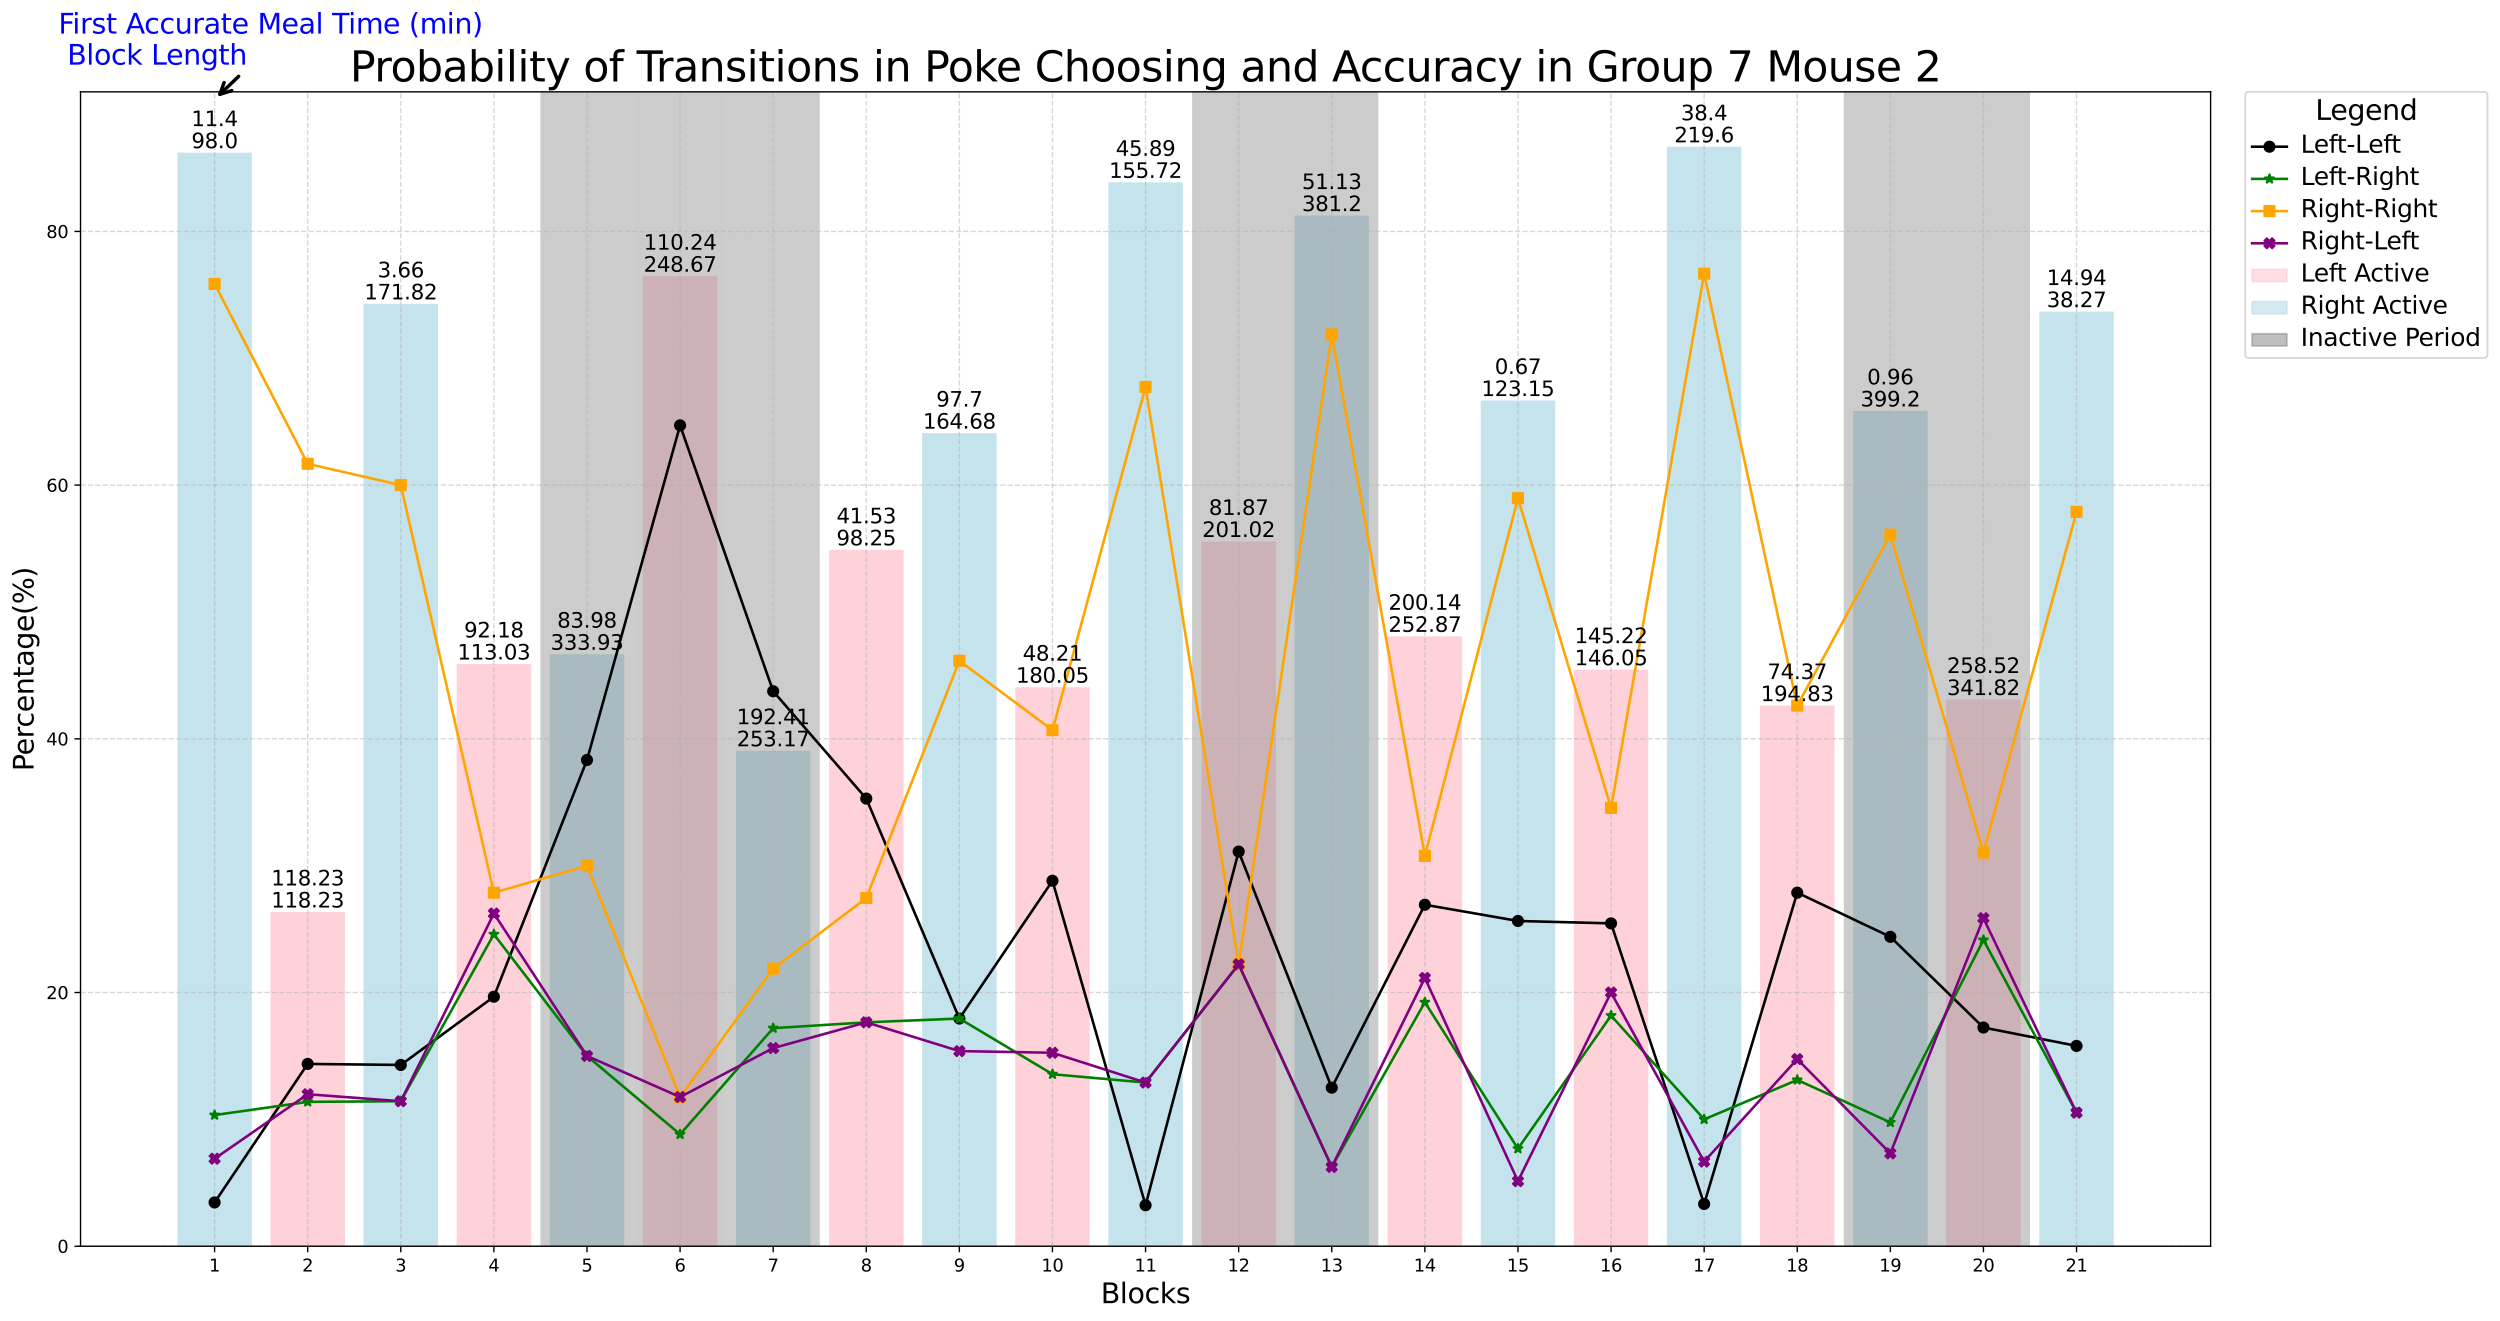 <?xml version="1.0" encoding="utf-8" standalone="no"?>
<!DOCTYPE svg PUBLIC "-//W3C//DTD SVG 1.1//EN"
  "http://www.w3.org/Graphics/SVG/1.1/DTD/svg11.dtd">
<svg xmlns:xlink="http://www.w3.org/1999/xlink" width="1440.798pt" height="761.578pt" viewBox="0 0 1440.798 761.578" xmlns="http://www.w3.org/2000/svg" version="1.1">
 <defs>
  <style type="text/css">*{stroke-linejoin: round; stroke-linecap: butt}</style>
 </defs>
 <g id="figure_1">
  <g id="patch_1">
   <path d="M 0 761.578 
L 1440.798 761.578 
L 1440.798 0 
L 0 0 
z
" style="fill: #ffffff"/>
  </g>
  <g id="axes_1">
   <g id="patch_2">
    <path d="M 46.41 718.215 
L 1274.01 718.215 
L 1274.01 52.935 
L 46.41 52.935 
z
" style="fill: #ffffff"/>
   </g>
   <g id="patch_3">
    <path d="M 102.21 718.215 
L 145.133 718.215 
L 145.133 87.978 
L 102.21 87.978 
z
" clip-path="url(#pe34f252d45)" style="fill: #add8e6; opacity: 0.7"/>
   </g>
   <g id="patch_4">
    <path d="M 209.518 718.215 
L 252.441 718.215 
L 252.441 175.119 
L 209.518 175.119 
z
" clip-path="url(#pe34f252d45)" style="fill: #add8e6; opacity: 0.7"/>
   </g>
   <g id="patch_5">
    <path d="M 316.825 718.215 
L 359.748 718.215 
L 359.748 377.035 
L 316.825 377.035 
z
" clip-path="url(#pe34f252d45)" style="fill: #add8e6; opacity: 0.7"/>
   </g>
   <g id="patch_6">
    <path d="M 424.133 718.215 
L 467.056 718.215 
L 467.056 432.668 
L 424.133 432.668 
z
" clip-path="url(#pe34f252d45)" style="fill: #add8e6; opacity: 0.7"/>
   </g>
   <g id="patch_7">
    <path d="M 531.441 718.215 
L 574.364 718.215 
L 574.364 249.613 
L 531.441 249.613 
z
" clip-path="url(#pe34f252d45)" style="fill: #add8e6; opacity: 0.7"/>
   </g>
   <g id="patch_8">
    <path d="M 638.748 718.215 
L 681.672 718.215 
L 681.672 105.085 
L 638.748 105.085 
z
" clip-path="url(#pe34f252d45)" style="fill: #add8e6; opacity: 0.7"/>
   </g>
   <g id="patch_9">
    <path d="M 746.056 718.215 
L 788.979 718.215 
L 788.979 124.238 
L 746.056 124.238 
z
" clip-path="url(#pe34f252d45)" style="fill: #add8e6; opacity: 0.7"/>
   </g>
   <g id="patch_10">
    <path d="M 853.364 718.215 
L 896.287 718.215 
L 896.287 230.825 
L 853.364 230.825 
z
" clip-path="url(#pe34f252d45)" style="fill: #add8e6; opacity: 0.7"/>
   </g>
   <g id="patch_11">
    <path d="M 960.672 718.215 
L 1003.595 718.215 
L 1003.595 84.615 
L 960.672 84.615 
z
" clip-path="url(#pe34f252d45)" style="fill: #add8e6; opacity: 0.7"/>
   </g>
   <g id="patch_12">
    <path d="M 1067.979 718.215 
L 1110.902 718.215 
L 1110.902 236.82 
L 1067.979 236.82 
z
" clip-path="url(#pe34f252d45)" style="fill: #add8e6; opacity: 0.7"/>
   </g>
   <g id="patch_13">
    <path d="M 1175.287 718.215 
L 1218.21 718.215 
L 1218.21 179.578 
L 1175.287 179.578 
z
" clip-path="url(#pe34f252d45)" style="fill: #add8e6; opacity: 0.7"/>
   </g>
   <g id="patch_14">
    <path d="M 155.864 718.215 
L 198.787 718.215 
L 198.787 525.584 
L 155.864 525.584 
z
" clip-path="url(#pe34f252d45)" style="fill: #ffc0cb; opacity: 0.7"/>
   </g>
   <g id="patch_15">
    <path d="M 263.172 718.215 
L 306.095 718.215 
L 306.095 382.664 
L 263.172 382.664 
z
" clip-path="url(#pe34f252d45)" style="fill: #ffc0cb; opacity: 0.7"/>
   </g>
   <g id="patch_16">
    <path d="M 370.479 718.215 
L 413.402 718.215 
L 413.402 159.182 
L 370.479 159.182 
z
" clip-path="url(#pe34f252d45)" style="fill: #ffc0cb; opacity: 0.7"/>
   </g>
   <g id="patch_17">
    <path d="M 477.787 718.215 
L 520.71 718.215 
L 520.71 316.869 
L 477.787 316.869 
z
" clip-path="url(#pe34f252d45)" style="fill: #ffc0cb; opacity: 0.7"/>
   </g>
   <g id="patch_18">
    <path d="M 585.095 718.215 
L 628.018 718.215 
L 628.018 396.042 
L 585.095 396.042 
z
" clip-path="url(#pe34f252d45)" style="fill: #ffc0cb; opacity: 0.7"/>
   </g>
   <g id="patch_19">
    <path d="M 692.402 718.215 
L 735.325 718.215 
L 735.325 312.045 
L 692.402 312.045 
z
" clip-path="url(#pe34f252d45)" style="fill: #ffc0cb; opacity: 0.7"/>
   </g>
   <g id="patch_20">
    <path d="M 799.71 718.215 
L 842.633 718.215 
L 842.633 366.727 
L 799.71 366.727 
z
" clip-path="url(#pe34f252d45)" style="fill: #ffc0cb; opacity: 0.7"/>
   </g>
   <g id="patch_21">
    <path d="M 907.018 718.215 
L 949.941 718.215 
L 949.941 385.954 
L 907.018 385.954 
z
" clip-path="url(#pe34f252d45)" style="fill: #ffc0cb; opacity: 0.7"/>
   </g>
   <g id="patch_22">
    <path d="M 1014.325 718.215 
L 1057.248 718.215 
L 1057.248 406.642 
L 1014.325 406.642 
z
" clip-path="url(#pe34f252d45)" style="fill: #ffc0cb; opacity: 0.7"/>
   </g>
   <g id="patch_23">
    <path d="M 1121.633 718.215 
L 1164.556 718.215 
L 1164.556 403.133 
L 1121.633 403.133 
z
" clip-path="url(#pe34f252d45)" style="fill: #ffc0cb; opacity: 0.7"/>
   </g>
   <g id="patch_24">
    <path d="M 311.46 718.215 
L 311.46 52.935 
L 365.114 52.935 
L 365.114 718.215 
z
" clip-path="url(#pe34f252d45)" style="fill: #808080; opacity: 0.4"/>
   </g>
   <g id="patch_25">
    <path d="M 365.114 718.215 
L 365.114 52.935 
L 418.768 52.935 
L 418.768 718.215 
z
" clip-path="url(#pe34f252d45)" style="fill: #808080; opacity: 0.4"/>
   </g>
   <g id="patch_26">
    <path d="M 418.768 718.215 
L 418.768 52.935 
L 472.422 52.935 
L 472.422 718.215 
z
" clip-path="url(#pe34f252d45)" style="fill: #808080; opacity: 0.4"/>
   </g>
   <g id="patch_27">
    <path d="M 687.037 718.215 
L 687.037 52.935 
L 740.691 52.935 
L 740.691 718.215 
z
" clip-path="url(#pe34f252d45)" style="fill: #808080; opacity: 0.4"/>
   </g>
   <g id="patch_28">
    <path d="M 740.691 718.215 
L 740.691 52.935 
L 794.345 52.935 
L 794.345 718.215 
z
" clip-path="url(#pe34f252d45)" style="fill: #808080; opacity: 0.4"/>
   </g>
   <g id="patch_29">
    <path d="M 1062.614 718.215 
L 1062.614 52.935 
L 1116.268 52.935 
L 1116.268 718.215 
z
" clip-path="url(#pe34f252d45)" style="fill: #808080; opacity: 0.4"/>
   </g>
   <g id="patch_30">
    <path d="M 1116.268 718.215 
L 1116.268 52.935 
L 1169.922 52.935 
L 1169.922 718.215 
z
" clip-path="url(#pe34f252d45)" style="fill: #808080; opacity: 0.4"/>
   </g>
   <g id="matplotlib.axis_1">
    <g id="xtick_1">
     <g id="line2d_1">
      <path d="M 123.672 718.215 
L 123.672 52.935 
" clip-path="url(#pe34f252d45)" style="fill: none; stroke-dasharray: 2.96,1.28; stroke-dashoffset: 0; stroke: #b0b0b0; stroke-opacity: 0.5; stroke-width: 0.8"/>
     </g>
     <g id="line2d_2">
      <defs>
       <path id="m801f115ad8" d="M 0 0 
L 0 3.5 
" style="stroke: #000000; stroke-width: 0.8"/>
      </defs>
      <g>
       <use xlink:href="#m801f115ad8" x="123.672" y="718.215" style="stroke: #000000; stroke-width: 0.8"/>
      </g>
     </g>
     <g id="text_1">
      <!-- 1 -->
      <g transform="translate(120.49 732.814) scale(0.1 -0.1)">
       <defs>
        <path id="DejaVuSans-31" d="M 794 531 
L 1825 531 
L 1825 4091 
L 703 3866 
L 703 4441 
L 1819 4666 
L 2450 4666 
L 2450 531 
L 3481 531 
L 3481 0 
L 794 0 
L 794 531 
z
" transform="scale(0.016)"/>
       </defs>
       <use xlink:href="#DejaVuSans-31"/>
      </g>
     </g>
    </g>
    <g id="xtick_2">
     <g id="line2d_3">
      <path d="M 177.325 718.215 
L 177.325 52.935 
" clip-path="url(#pe34f252d45)" style="fill: none; stroke-dasharray: 2.96,1.28; stroke-dashoffset: 0; stroke: #b0b0b0; stroke-opacity: 0.5; stroke-width: 0.8"/>
     </g>
     <g id="line2d_4">
      <g>
       <use xlink:href="#m801f115ad8" x="177.325" y="718.215" style="stroke: #000000; stroke-width: 0.8"/>
      </g>
     </g>
     <g id="text_2">
      <!-- 2 -->
      <g transform="translate(174.144 732.814) scale(0.1 -0.1)">
       <defs>
        <path id="DejaVuSans-32" d="M 1228 531 
L 3431 531 
L 3431 0 
L 469 0 
L 469 531 
Q 828 903 1448 1529 
Q 2069 2156 2228 2338 
Q 2531 2678 2651 2914 
Q 2772 3150 2772 3378 
Q 2772 3750 2511 3984 
Q 2250 4219 1831 4219 
Q 1534 4219 1204 4116 
Q 875 4013 500 3803 
L 500 4441 
Q 881 4594 1212 4672 
Q 1544 4750 1819 4750 
Q 2544 4750 2975 4387 
Q 3406 4025 3406 3419 
Q 3406 3131 3298 2873 
Q 3191 2616 2906 2266 
Q 2828 2175 2409 1742 
Q 1991 1309 1228 531 
z
" transform="scale(0.016)"/>
       </defs>
       <use xlink:href="#DejaVuSans-32"/>
      </g>
     </g>
    </g>
    <g id="xtick_3">
     <g id="line2d_5">
      <path d="M 230.979 718.215 
L 230.979 52.935 
" clip-path="url(#pe34f252d45)" style="fill: none; stroke-dasharray: 2.96,1.28; stroke-dashoffset: 0; stroke: #b0b0b0; stroke-opacity: 0.5; stroke-width: 0.8"/>
     </g>
     <g id="line2d_6">
      <g>
       <use xlink:href="#m801f115ad8" x="230.979" y="718.215" style="stroke: #000000; stroke-width: 0.8"/>
      </g>
     </g>
     <g id="text_3">
      <!-- 3 -->
      <g transform="translate(227.798 732.814) scale(0.1 -0.1)">
       <defs>
        <path id="DejaVuSans-33" d="M 2597 2516 
Q 3050 2419 3304 2112 
Q 3559 1806 3559 1356 
Q 3559 666 3084 287 
Q 2609 -91 1734 -91 
Q 1441 -91 1130 -33 
Q 819 25 488 141 
L 488 750 
Q 750 597 1062 519 
Q 1375 441 1716 441 
Q 2309 441 2620 675 
Q 2931 909 2931 1356 
Q 2931 1769 2642 2001 
Q 2353 2234 1838 2234 
L 1294 2234 
L 1294 2753 
L 1863 2753 
Q 2328 2753 2575 2939 
Q 2822 3125 2822 3475 
Q 2822 3834 2567 4026 
Q 2313 4219 1838 4219 
Q 1578 4219 1281 4162 
Q 984 4106 628 3988 
L 628 4550 
Q 988 4650 1302 4700 
Q 1616 4750 1894 4750 
Q 2613 4750 3031 4423 
Q 3450 4097 3450 3541 
Q 3450 3153 3228 2886 
Q 3006 2619 2597 2516 
z
" transform="scale(0.016)"/>
       </defs>
       <use xlink:href="#DejaVuSans-33"/>
      </g>
     </g>
    </g>
    <g id="xtick_4">
     <g id="line2d_7">
      <path d="M 284.633 718.215 
L 284.633 52.935 
" clip-path="url(#pe34f252d45)" style="fill: none; stroke-dasharray: 2.96,1.28; stroke-dashoffset: 0; stroke: #b0b0b0; stroke-opacity: 0.5; stroke-width: 0.8"/>
     </g>
     <g id="line2d_8">
      <g>
       <use xlink:href="#m801f115ad8" x="284.633" y="718.215" style="stroke: #000000; stroke-width: 0.8"/>
      </g>
     </g>
     <g id="text_4">
      <!-- 4 -->
      <g transform="translate(281.452 732.814) scale(0.1 -0.1)">
       <defs>
        <path id="DejaVuSans-34" d="M 2419 4116 
L 825 1625 
L 2419 1625 
L 2419 4116 
z
M 2253 4666 
L 3047 4666 
L 3047 1625 
L 3713 1625 
L 3713 1100 
L 3047 1100 
L 3047 0 
L 2419 0 
L 2419 1100 
L 313 1100 
L 313 1709 
L 2253 4666 
z
" transform="scale(0.016)"/>
       </defs>
       <use xlink:href="#DejaVuSans-34"/>
      </g>
     </g>
    </g>
    <g id="xtick_5">
     <g id="line2d_9">
      <path d="M 338.287 718.215 
L 338.287 52.935 
" clip-path="url(#pe34f252d45)" style="fill: none; stroke-dasharray: 2.96,1.28; stroke-dashoffset: 0; stroke: #b0b0b0; stroke-opacity: 0.5; stroke-width: 0.8"/>
     </g>
     <g id="line2d_10">
      <g>
       <use xlink:href="#m801f115ad8" x="338.287" y="718.215" style="stroke: #000000; stroke-width: 0.8"/>
      </g>
     </g>
     <g id="text_5">
      <!-- 5 -->
      <g transform="translate(335.106 732.814) scale(0.1 -0.1)">
       <defs>
        <path id="DejaVuSans-35" d="M 691 4666 
L 3169 4666 
L 3169 4134 
L 1269 4134 
L 1269 2991 
Q 1406 3038 1543 3061 
Q 1681 3084 1819 3084 
Q 2600 3084 3056 2656 
Q 3513 2228 3513 1497 
Q 3513 744 3044 326 
Q 2575 -91 1722 -91 
Q 1428 -91 1123 -41 
Q 819 9 494 109 
L 494 744 
Q 775 591 1075 516 
Q 1375 441 1709 441 
Q 2250 441 2565 725 
Q 2881 1009 2881 1497 
Q 2881 1984 2565 2268 
Q 2250 2553 1709 2553 
Q 1456 2553 1204 2497 
Q 953 2441 691 2322 
L 691 4666 
z
" transform="scale(0.016)"/>
       </defs>
       <use xlink:href="#DejaVuSans-35"/>
      </g>
     </g>
    </g>
    <g id="xtick_6">
     <g id="line2d_11">
      <path d="M 391.941 718.215 
L 391.941 52.935 
" clip-path="url(#pe34f252d45)" style="fill: none; stroke-dasharray: 2.96,1.28; stroke-dashoffset: 0; stroke: #b0b0b0; stroke-opacity: 0.5; stroke-width: 0.8"/>
     </g>
     <g id="line2d_12">
      <g>
       <use xlink:href="#m801f115ad8" x="391.941" y="718.215" style="stroke: #000000; stroke-width: 0.8"/>
      </g>
     </g>
     <g id="text_6">
      <!-- 6 -->
      <g transform="translate(388.76 732.814) scale(0.1 -0.1)">
       <defs>
        <path id="DejaVuSans-36" d="M 2113 2584 
Q 1688 2584 1439 2293 
Q 1191 2003 1191 1497 
Q 1191 994 1439 701 
Q 1688 409 2113 409 
Q 2538 409 2786 701 
Q 3034 994 3034 1497 
Q 3034 2003 2786 2293 
Q 2538 2584 2113 2584 
z
M 3366 4563 
L 3366 3988 
Q 3128 4100 2886 4159 
Q 2644 4219 2406 4219 
Q 1781 4219 1451 3797 
Q 1122 3375 1075 2522 
Q 1259 2794 1537 2939 
Q 1816 3084 2150 3084 
Q 2853 3084 3261 2657 
Q 3669 2231 3669 1497 
Q 3669 778 3244 343 
Q 2819 -91 2113 -91 
Q 1303 -91 875 529 
Q 447 1150 447 2328 
Q 447 3434 972 4092 
Q 1497 4750 2381 4750 
Q 2619 4750 2861 4703 
Q 3103 4656 3366 4563 
z
" transform="scale(0.016)"/>
       </defs>
       <use xlink:href="#DejaVuSans-36"/>
      </g>
     </g>
    </g>
    <g id="xtick_7">
     <g id="line2d_13">
      <path d="M 445.595 718.215 
L 445.595 52.935 
" clip-path="url(#pe34f252d45)" style="fill: none; stroke-dasharray: 2.96,1.28; stroke-dashoffset: 0; stroke: #b0b0b0; stroke-opacity: 0.5; stroke-width: 0.8"/>
     </g>
     <g id="line2d_14">
      <g>
       <use xlink:href="#m801f115ad8" x="445.595" y="718.215" style="stroke: #000000; stroke-width: 0.8"/>
      </g>
     </g>
     <g id="text_7">
      <!-- 7 -->
      <g transform="translate(442.413 732.814) scale(0.1 -0.1)">
       <defs>
        <path id="DejaVuSans-37" d="M 525 4666 
L 3525 4666 
L 3525 4397 
L 1831 0 
L 1172 0 
L 2766 4134 
L 525 4134 
L 525 4666 
z
" transform="scale(0.016)"/>
       </defs>
       <use xlink:href="#DejaVuSans-37"/>
      </g>
     </g>
    </g>
    <g id="xtick_8">
     <g id="line2d_15">
      <path d="M 499.248 718.215 
L 499.248 52.935 
" clip-path="url(#pe34f252d45)" style="fill: none; stroke-dasharray: 2.96,1.28; stroke-dashoffset: 0; stroke: #b0b0b0; stroke-opacity: 0.5; stroke-width: 0.8"/>
     </g>
     <g id="line2d_16">
      <g>
       <use xlink:href="#m801f115ad8" x="499.248" y="718.215" style="stroke: #000000; stroke-width: 0.8"/>
      </g>
     </g>
     <g id="text_8">
      <!-- 8 -->
      <g transform="translate(496.067 732.814) scale(0.1 -0.1)">
       <defs>
        <path id="DejaVuSans-38" d="M 2034 2216 
Q 1584 2216 1326 1975 
Q 1069 1734 1069 1313 
Q 1069 891 1326 650 
Q 1584 409 2034 409 
Q 2484 409 2743 651 
Q 3003 894 3003 1313 
Q 3003 1734 2745 1975 
Q 2488 2216 2034 2216 
z
M 1403 2484 
Q 997 2584 770 2862 
Q 544 3141 544 3541 
Q 544 4100 942 4425 
Q 1341 4750 2034 4750 
Q 2731 4750 3128 4425 
Q 3525 4100 3525 3541 
Q 3525 3141 3298 2862 
Q 3072 2584 2669 2484 
Q 3125 2378 3379 2068 
Q 3634 1759 3634 1313 
Q 3634 634 3220 271 
Q 2806 -91 2034 -91 
Q 1263 -91 848 271 
Q 434 634 434 1313 
Q 434 1759 690 2068 
Q 947 2378 1403 2484 
z
M 1172 3481 
Q 1172 3119 1398 2916 
Q 1625 2713 2034 2713 
Q 2441 2713 2670 2916 
Q 2900 3119 2900 3481 
Q 2900 3844 2670 4047 
Q 2441 4250 2034 4250 
Q 1625 4250 1398 4047 
Q 1172 3844 1172 3481 
z
" transform="scale(0.016)"/>
       </defs>
       <use xlink:href="#DejaVuSans-38"/>
      </g>
     </g>
    </g>
    <g id="xtick_9">
     <g id="line2d_17">
      <path d="M 552.902 718.215 
L 552.902 52.935 
" clip-path="url(#pe34f252d45)" style="fill: none; stroke-dasharray: 2.96,1.28; stroke-dashoffset: 0; stroke: #b0b0b0; stroke-opacity: 0.5; stroke-width: 0.8"/>
     </g>
     <g id="line2d_18">
      <g>
       <use xlink:href="#m801f115ad8" x="552.902" y="718.215" style="stroke: #000000; stroke-width: 0.8"/>
      </g>
     </g>
     <g id="text_9">
      <!-- 9 -->
      <g transform="translate(549.721 732.814) scale(0.1 -0.1)">
       <defs>
        <path id="DejaVuSans-39" d="M 703 97 
L 703 672 
Q 941 559 1184 500 
Q 1428 441 1663 441 
Q 2288 441 2617 861 
Q 2947 1281 2994 2138 
Q 2813 1869 2534 1725 
Q 2256 1581 1919 1581 
Q 1219 1581 811 2004 
Q 403 2428 403 3163 
Q 403 3881 828 4315 
Q 1253 4750 1959 4750 
Q 2769 4750 3195 4129 
Q 3622 3509 3622 2328 
Q 3622 1225 3098 567 
Q 2575 -91 1691 -91 
Q 1453 -91 1209 -44 
Q 966 3 703 97 
z
M 1959 2075 
Q 2384 2075 2632 2365 
Q 2881 2656 2881 3163 
Q 2881 3666 2632 3958 
Q 2384 4250 1959 4250 
Q 1534 4250 1286 3958 
Q 1038 3666 1038 3163 
Q 1038 2656 1286 2365 
Q 1534 2075 1959 2075 
z
" transform="scale(0.016)"/>
       </defs>
       <use xlink:href="#DejaVuSans-39"/>
      </g>
     </g>
    </g>
    <g id="xtick_10">
     <g id="line2d_19">
      <path d="M 606.556 718.215 
L 606.556 52.935 
" clip-path="url(#pe34f252d45)" style="fill: none; stroke-dasharray: 2.96,1.28; stroke-dashoffset: 0; stroke: #b0b0b0; stroke-opacity: 0.5; stroke-width: 0.8"/>
     </g>
     <g id="line2d_20">
      <g>
       <use xlink:href="#m801f115ad8" x="606.556" y="718.215" style="stroke: #000000; stroke-width: 0.8"/>
      </g>
     </g>
     <g id="text_10">
      <!-- 10 -->
      <g transform="translate(600.194 732.814) scale(0.1 -0.1)">
       <defs>
        <path id="DejaVuSans-30" d="M 2034 4250 
Q 1547 4250 1301 3770 
Q 1056 3291 1056 2328 
Q 1056 1369 1301 889 
Q 1547 409 2034 409 
Q 2525 409 2770 889 
Q 3016 1369 3016 2328 
Q 3016 3291 2770 3770 
Q 2525 4250 2034 4250 
z
M 2034 4750 
Q 2819 4750 3233 4129 
Q 3647 3509 3647 2328 
Q 3647 1150 3233 529 
Q 2819 -91 2034 -91 
Q 1250 -91 836 529 
Q 422 1150 422 2328 
Q 422 3509 836 4129 
Q 1250 4750 2034 4750 
z
" transform="scale(0.016)"/>
       </defs>
       <use xlink:href="#DejaVuSans-31"/>
       <use xlink:href="#DejaVuSans-30" x="63.623"/>
      </g>
     </g>
    </g>
    <g id="xtick_11">
     <g id="line2d_21">
      <path d="M 660.21 718.215 
L 660.21 52.935 
" clip-path="url(#pe34f252d45)" style="fill: none; stroke-dasharray: 2.96,1.28; stroke-dashoffset: 0; stroke: #b0b0b0; stroke-opacity: 0.5; stroke-width: 0.8"/>
     </g>
     <g id="line2d_22">
      <g>
       <use xlink:href="#m801f115ad8" x="660.21" y="718.215" style="stroke: #000000; stroke-width: 0.8"/>
      </g>
     </g>
     <g id="text_11">
      <!-- 11 -->
      <g transform="translate(653.847 732.814) scale(0.1 -0.1)">
       <use xlink:href="#DejaVuSans-31"/>
       <use xlink:href="#DejaVuSans-31" x="63.623"/>
      </g>
     </g>
    </g>
    <g id="xtick_12">
     <g id="line2d_23">
      <path d="M 713.864 718.215 
L 713.864 52.935 
" clip-path="url(#pe34f252d45)" style="fill: none; stroke-dasharray: 2.96,1.28; stroke-dashoffset: 0; stroke: #b0b0b0; stroke-opacity: 0.5; stroke-width: 0.8"/>
     </g>
     <g id="line2d_24">
      <g>
       <use xlink:href="#m801f115ad8" x="713.864" y="718.215" style="stroke: #000000; stroke-width: 0.8"/>
      </g>
     </g>
     <g id="text_12">
      <!-- 12 -->
      <g transform="translate(707.501 732.814) scale(0.1 -0.1)">
       <use xlink:href="#DejaVuSans-31"/>
       <use xlink:href="#DejaVuSans-32" x="63.623"/>
      </g>
     </g>
    </g>
    <g id="xtick_13">
     <g id="line2d_25">
      <path d="M 767.518 718.215 
L 767.518 52.935 
" clip-path="url(#pe34f252d45)" style="fill: none; stroke-dasharray: 2.96,1.28; stroke-dashoffset: 0; stroke: #b0b0b0; stroke-opacity: 0.5; stroke-width: 0.8"/>
     </g>
     <g id="line2d_26">
      <g>
       <use xlink:href="#m801f115ad8" x="767.518" y="718.215" style="stroke: #000000; stroke-width: 0.8"/>
      </g>
     </g>
     <g id="text_13">
      <!-- 13 -->
      <g transform="translate(761.155 732.814) scale(0.1 -0.1)">
       <use xlink:href="#DejaVuSans-31"/>
       <use xlink:href="#DejaVuSans-33" x="63.623"/>
      </g>
     </g>
    </g>
    <g id="xtick_14">
     <g id="line2d_27">
      <path d="M 821.172 718.215 
L 821.172 52.935 
" clip-path="url(#pe34f252d45)" style="fill: none; stroke-dasharray: 2.96,1.28; stroke-dashoffset: 0; stroke: #b0b0b0; stroke-opacity: 0.5; stroke-width: 0.8"/>
     </g>
     <g id="line2d_28">
      <g>
       <use xlink:href="#m801f115ad8" x="821.172" y="718.215" style="stroke: #000000; stroke-width: 0.8"/>
      </g>
     </g>
     <g id="text_14">
      <!-- 14 -->
      <g transform="translate(814.809 732.814) scale(0.1 -0.1)">
       <use xlink:href="#DejaVuSans-31"/>
       <use xlink:href="#DejaVuSans-34" x="63.623"/>
      </g>
     </g>
    </g>
    <g id="xtick_15">
     <g id="line2d_29">
      <path d="M 874.825 718.215 
L 874.825 52.935 
" clip-path="url(#pe34f252d45)" style="fill: none; stroke-dasharray: 2.96,1.28; stroke-dashoffset: 0; stroke: #b0b0b0; stroke-opacity: 0.5; stroke-width: 0.8"/>
     </g>
     <g id="line2d_30">
      <g>
       <use xlink:href="#m801f115ad8" x="874.825" y="718.215" style="stroke: #000000; stroke-width: 0.8"/>
      </g>
     </g>
     <g id="text_15">
      <!-- 15 -->
      <g transform="translate(868.463 732.814) scale(0.1 -0.1)">
       <use xlink:href="#DejaVuSans-31"/>
       <use xlink:href="#DejaVuSans-35" x="63.623"/>
      </g>
     </g>
    </g>
    <g id="xtick_16">
     <g id="line2d_31">
      <path d="M 928.479 718.215 
L 928.479 52.935 
" clip-path="url(#pe34f252d45)" style="fill: none; stroke-dasharray: 2.96,1.28; stroke-dashoffset: 0; stroke: #b0b0b0; stroke-opacity: 0.5; stroke-width: 0.8"/>
     </g>
     <g id="line2d_32">
      <g>
       <use xlink:href="#m801f115ad8" x="928.479" y="718.215" style="stroke: #000000; stroke-width: 0.8"/>
      </g>
     </g>
     <g id="text_16">
      <!-- 16 -->
      <g transform="translate(922.117 732.814) scale(0.1 -0.1)">
       <use xlink:href="#DejaVuSans-31"/>
       <use xlink:href="#DejaVuSans-36" x="63.623"/>
      </g>
     </g>
    </g>
    <g id="xtick_17">
     <g id="line2d_33">
      <path d="M 982.133 718.215 
L 982.133 52.935 
" clip-path="url(#pe34f252d45)" style="fill: none; stroke-dasharray: 2.96,1.28; stroke-dashoffset: 0; stroke: #b0b0b0; stroke-opacity: 0.5; stroke-width: 0.8"/>
     </g>
     <g id="line2d_34">
      <g>
       <use xlink:href="#m801f115ad8" x="982.133" y="718.215" style="stroke: #000000; stroke-width: 0.8"/>
      </g>
     </g>
     <g id="text_17">
      <!-- 17 -->
      <g transform="translate(975.771 732.814) scale(0.1 -0.1)">
       <use xlink:href="#DejaVuSans-31"/>
       <use xlink:href="#DejaVuSans-37" x="63.623"/>
      </g>
     </g>
    </g>
    <g id="xtick_18">
     <g id="line2d_35">
      <path d="M 1035.787 718.215 
L 1035.787 52.935 
" clip-path="url(#pe34f252d45)" style="fill: none; stroke-dasharray: 2.96,1.28; stroke-dashoffset: 0; stroke: #b0b0b0; stroke-opacity: 0.5; stroke-width: 0.8"/>
     </g>
     <g id="line2d_36">
      <g>
       <use xlink:href="#m801f115ad8" x="1035.787" y="718.215" style="stroke: #000000; stroke-width: 0.8"/>
      </g>
     </g>
     <g id="text_18">
      <!-- 18 -->
      <g transform="translate(1029.424 732.814) scale(0.1 -0.1)">
       <use xlink:href="#DejaVuSans-31"/>
       <use xlink:href="#DejaVuSans-38" x="63.623"/>
      </g>
     </g>
    </g>
    <g id="xtick_19">
     <g id="line2d_37">
      <path d="M 1089.441 718.215 
L 1089.441 52.935 
" clip-path="url(#pe34f252d45)" style="fill: none; stroke-dasharray: 2.96,1.28; stroke-dashoffset: 0; stroke: #b0b0b0; stroke-opacity: 0.5; stroke-width: 0.8"/>
     </g>
     <g id="line2d_38">
      <g>
       <use xlink:href="#m801f115ad8" x="1089.441" y="718.215" style="stroke: #000000; stroke-width: 0.8"/>
      </g>
     </g>
     <g id="text_19">
      <!-- 19 -->
      <g transform="translate(1083.078 732.814) scale(0.1 -0.1)">
       <use xlink:href="#DejaVuSans-31"/>
       <use xlink:href="#DejaVuSans-39" x="63.623"/>
      </g>
     </g>
    </g>
    <g id="xtick_20">
     <g id="line2d_39">
      <path d="M 1143.095 718.215 
L 1143.095 52.935 
" clip-path="url(#pe34f252d45)" style="fill: none; stroke-dasharray: 2.96,1.28; stroke-dashoffset: 0; stroke: #b0b0b0; stroke-opacity: 0.5; stroke-width: 0.8"/>
     </g>
     <g id="line2d_40">
      <g>
       <use xlink:href="#m801f115ad8" x="1143.095" y="718.215" style="stroke: #000000; stroke-width: 0.8"/>
      </g>
     </g>
     <g id="text_20">
      <!-- 20 -->
      <g transform="translate(1136.732 732.814) scale(0.1 -0.1)">
       <use xlink:href="#DejaVuSans-32"/>
       <use xlink:href="#DejaVuSans-30" x="63.623"/>
      </g>
     </g>
    </g>
    <g id="xtick_21">
     <g id="line2d_41">
      <path d="M 1196.748 718.215 
L 1196.748 52.935 
" clip-path="url(#pe34f252d45)" style="fill: none; stroke-dasharray: 2.96,1.28; stroke-dashoffset: 0; stroke: #b0b0b0; stroke-opacity: 0.5; stroke-width: 0.8"/>
     </g>
     <g id="line2d_42">
      <g>
       <use xlink:href="#m801f115ad8" x="1196.748" y="718.215" style="stroke: #000000; stroke-width: 0.8"/>
      </g>
     </g>
     <g id="text_21">
      <!-- 21 -->
      <g transform="translate(1190.386 732.814) scale(0.1 -0.1)">
       <use xlink:href="#DejaVuSans-32"/>
       <use xlink:href="#DejaVuSans-31" x="63.623"/>
      </g>
     </g>
    </g>
    <g id="text_22">
     <!-- Blocks -->
     <g transform="translate(634.405 751.051) scale(0.16 -0.16)">
      <defs>
       <path id="DejaVuSans-42" d="M 1259 2228 
L 1259 519 
L 2272 519 
Q 2781 519 3026 730 
Q 3272 941 3272 1375 
Q 3272 1813 3026 2020 
Q 2781 2228 2272 2228 
L 1259 2228 
z
M 1259 4147 
L 1259 2741 
L 2194 2741 
Q 2656 2741 2882 2914 
Q 3109 3088 3109 3444 
Q 3109 3797 2882 3972 
Q 2656 4147 2194 4147 
L 1259 4147 
z
M 628 4666 
L 2241 4666 
Q 2963 4666 3353 4366 
Q 3744 4066 3744 3513 
Q 3744 3084 3544 2831 
Q 3344 2578 2956 2516 
Q 3422 2416 3680 2098 
Q 3938 1781 3938 1306 
Q 3938 681 3513 340 
Q 3088 0 2303 0 
L 628 0 
L 628 4666 
z
" transform="scale(0.016)"/>
       <path id="DejaVuSans-6c" d="M 603 4863 
L 1178 4863 
L 1178 0 
L 603 0 
L 603 4863 
z
" transform="scale(0.016)"/>
       <path id="DejaVuSans-6f" d="M 1959 3097 
Q 1497 3097 1228 2736 
Q 959 2375 959 1747 
Q 959 1119 1226 758 
Q 1494 397 1959 397 
Q 2419 397 2687 759 
Q 2956 1122 2956 1747 
Q 2956 2369 2687 2733 
Q 2419 3097 1959 3097 
z
M 1959 3584 
Q 2709 3584 3137 3096 
Q 3566 2609 3566 1747 
Q 3566 888 3137 398 
Q 2709 -91 1959 -91 
Q 1206 -91 779 398 
Q 353 888 353 1747 
Q 353 2609 779 3096 
Q 1206 3584 1959 3584 
z
" transform="scale(0.016)"/>
       <path id="DejaVuSans-63" d="M 3122 3366 
L 3122 2828 
Q 2878 2963 2633 3030 
Q 2388 3097 2138 3097 
Q 1578 3097 1268 2742 
Q 959 2388 959 1747 
Q 959 1106 1268 751 
Q 1578 397 2138 397 
Q 2388 397 2633 464 
Q 2878 531 3122 666 
L 3122 134 
Q 2881 22 2623 -34 
Q 2366 -91 2075 -91 
Q 1284 -91 818 406 
Q 353 903 353 1747 
Q 353 2603 823 3093 
Q 1294 3584 2113 3584 
Q 2378 3584 2631 3529 
Q 2884 3475 3122 3366 
z
" transform="scale(0.016)"/>
       <path id="DejaVuSans-6b" d="M 581 4863 
L 1159 4863 
L 1159 1991 
L 2875 3500 
L 3609 3500 
L 1753 1863 
L 3688 0 
L 2938 0 
L 1159 1709 
L 1159 0 
L 581 0 
L 581 4863 
z
" transform="scale(0.016)"/>
       <path id="DejaVuSans-73" d="M 2834 3397 
L 2834 2853 
Q 2591 2978 2328 3040 
Q 2066 3103 1784 3103 
Q 1356 3103 1142 2972 
Q 928 2841 928 2578 
Q 928 2378 1081 2264 
Q 1234 2150 1697 2047 
L 1894 2003 
Q 2506 1872 2764 1633 
Q 3022 1394 3022 966 
Q 3022 478 2636 193 
Q 2250 -91 1575 -91 
Q 1294 -91 989 -36 
Q 684 19 347 128 
L 347 722 
Q 666 556 975 473 
Q 1284 391 1588 391 
Q 1994 391 2212 530 
Q 2431 669 2431 922 
Q 2431 1156 2273 1281 
Q 2116 1406 1581 1522 
L 1381 1569 
Q 847 1681 609 1914 
Q 372 2147 372 2553 
Q 372 3047 722 3315 
Q 1072 3584 1716 3584 
Q 2034 3584 2315 3537 
Q 2597 3491 2834 3397 
z
" transform="scale(0.016)"/>
      </defs>
      <use xlink:href="#DejaVuSans-42"/>
      <use xlink:href="#DejaVuSans-6c" x="68.604"/>
      <use xlink:href="#DejaVuSans-6f" x="96.387"/>
      <use xlink:href="#DejaVuSans-63" x="157.568"/>
      <use xlink:href="#DejaVuSans-6b" x="212.549"/>
      <use xlink:href="#DejaVuSans-73" x="270.459"/>
     </g>
    </g>
   </g>
   <g id="matplotlib.axis_2">
    <g id="ytick_1">
     <g id="line2d_43">
      <path d="M 46.41 718.215 
L 1274.01 718.215 
" clip-path="url(#pe34f252d45)" style="fill: none; stroke-dasharray: 2.96,1.28; stroke-dashoffset: 0; stroke: #b0b0b0; stroke-opacity: 0.5; stroke-width: 0.8"/>
     </g>
     <g id="line2d_44">
      <defs>
       <path id="mb0a8674f6d" d="M 0 0 
L -3.5 0 
" style="stroke: #000000; stroke-width: 0.8"/>
      </defs>
      <g>
       <use xlink:href="#mb0a8674f6d" x="46.41" y="718.215" style="stroke: #000000; stroke-width: 0.8"/>
      </g>
     </g>
     <g id="text_23">
      <!-- 0 -->
      <g transform="translate(33.047 722.014) scale(0.1 -0.1)">
       <use xlink:href="#DejaVuSans-30"/>
      </g>
     </g>
    </g>
    <g id="ytick_2">
     <g id="line2d_45">
      <path d="M 46.41 572.005 
L 1274.01 572.005 
" clip-path="url(#pe34f252d45)" style="fill: none; stroke-dasharray: 2.96,1.28; stroke-dashoffset: 0; stroke: #b0b0b0; stroke-opacity: 0.5; stroke-width: 0.8"/>
     </g>
     <g id="line2d_46">
      <g>
       <use xlink:href="#mb0a8674f6d" x="46.41" y="572.005" style="stroke: #000000; stroke-width: 0.8"/>
      </g>
     </g>
     <g id="text_24">
      <!-- 20 -->
      <g transform="translate(26.685 575.805) scale(0.1 -0.1)">
       <use xlink:href="#DejaVuSans-32"/>
       <use xlink:href="#DejaVuSans-30" x="63.623"/>
      </g>
     </g>
    </g>
    <g id="ytick_3">
     <g id="line2d_47">
      <path d="M 46.41 425.796 
L 1274.01 425.796 
" clip-path="url(#pe34f252d45)" style="fill: none; stroke-dasharray: 2.96,1.28; stroke-dashoffset: 0; stroke: #b0b0b0; stroke-opacity: 0.5; stroke-width: 0.8"/>
     </g>
     <g id="line2d_48">
      <g>
       <use xlink:href="#mb0a8674f6d" x="46.41" y="425.796" style="stroke: #000000; stroke-width: 0.8"/>
      </g>
     </g>
     <g id="text_25">
      <!-- 40 -->
      <g transform="translate(26.685 429.595) scale(0.1 -0.1)">
       <use xlink:href="#DejaVuSans-34"/>
       <use xlink:href="#DejaVuSans-30" x="63.623"/>
      </g>
     </g>
    </g>
    <g id="ytick_4">
     <g id="line2d_49">
      <path d="M 46.41 279.586 
L 1274.01 279.586 
" clip-path="url(#pe34f252d45)" style="fill: none; stroke-dasharray: 2.96,1.28; stroke-dashoffset: 0; stroke: #b0b0b0; stroke-opacity: 0.5; stroke-width: 0.8"/>
     </g>
     <g id="line2d_50">
      <g>
       <use xlink:href="#mb0a8674f6d" x="46.41" y="279.586" style="stroke: #000000; stroke-width: 0.8"/>
      </g>
     </g>
     <g id="text_26">
      <!-- 60 -->
      <g transform="translate(26.685 283.385) scale(0.1 -0.1)">
       <use xlink:href="#DejaVuSans-36"/>
       <use xlink:href="#DejaVuSans-30" x="63.623"/>
      </g>
     </g>
    </g>
    <g id="ytick_5">
     <g id="line2d_51">
      <path d="M 46.41 133.376 
L 1274.01 133.376 
" clip-path="url(#pe34f252d45)" style="fill: none; stroke-dasharray: 2.96,1.28; stroke-dashoffset: 0; stroke: #b0b0b0; stroke-opacity: 0.5; stroke-width: 0.8"/>
     </g>
     <g id="line2d_52">
      <g>
       <use xlink:href="#mb0a8674f6d" x="46.41" y="133.376" style="stroke: #000000; stroke-width: 0.8"/>
      </g>
     </g>
     <g id="text_27">
      <!-- 80 -->
      <g transform="translate(26.685 137.175) scale(0.1 -0.1)">
       <use xlink:href="#DejaVuSans-38"/>
       <use xlink:href="#DejaVuSans-30" x="63.623"/>
      </g>
     </g>
    </g>
    <g id="text_28">
     <!-- Percentage(%) -->
     <g transform="translate(19.358 444.415) rotate(-90) scale(0.16 -0.16)">
      <defs>
       <path id="DejaVuSans-50" d="M 1259 4147 
L 1259 2394 
L 2053 2394 
Q 2494 2394 2734 2622 
Q 2975 2850 2975 3272 
Q 2975 3691 2734 3919 
Q 2494 4147 2053 4147 
L 1259 4147 
z
M 628 4666 
L 2053 4666 
Q 2838 4666 3239 4311 
Q 3641 3956 3641 3272 
Q 3641 2581 3239 2228 
Q 2838 1875 2053 1875 
L 1259 1875 
L 1259 0 
L 628 0 
L 628 4666 
z
" transform="scale(0.016)"/>
       <path id="DejaVuSans-65" d="M 3597 1894 
L 3597 1613 
L 953 1613 
Q 991 1019 1311 708 
Q 1631 397 2203 397 
Q 2534 397 2845 478 
Q 3156 559 3463 722 
L 3463 178 
Q 3153 47 2828 -22 
Q 2503 -91 2169 -91 
Q 1331 -91 842 396 
Q 353 884 353 1716 
Q 353 2575 817 3079 
Q 1281 3584 2069 3584 
Q 2775 3584 3186 3129 
Q 3597 2675 3597 1894 
z
M 3022 2063 
Q 3016 2534 2758 2815 
Q 2500 3097 2075 3097 
Q 1594 3097 1305 2825 
Q 1016 2553 972 2059 
L 3022 2063 
z
" transform="scale(0.016)"/>
       <path id="DejaVuSans-72" d="M 2631 2963 
Q 2534 3019 2420 3045 
Q 2306 3072 2169 3072 
Q 1681 3072 1420 2755 
Q 1159 2438 1159 1844 
L 1159 0 
L 581 0 
L 581 3500 
L 1159 3500 
L 1159 2956 
Q 1341 3275 1631 3429 
Q 1922 3584 2338 3584 
Q 2397 3584 2469 3576 
Q 2541 3569 2628 3553 
L 2631 2963 
z
" transform="scale(0.016)"/>
       <path id="DejaVuSans-6e" d="M 3513 2113 
L 3513 0 
L 2938 0 
L 2938 2094 
Q 2938 2591 2744 2837 
Q 2550 3084 2163 3084 
Q 1697 3084 1428 2787 
Q 1159 2491 1159 1978 
L 1159 0 
L 581 0 
L 581 3500 
L 1159 3500 
L 1159 2956 
Q 1366 3272 1645 3428 
Q 1925 3584 2291 3584 
Q 2894 3584 3203 3211 
Q 3513 2838 3513 2113 
z
" transform="scale(0.016)"/>
       <path id="DejaVuSans-74" d="M 1172 4494 
L 1172 3500 
L 2356 3500 
L 2356 3053 
L 1172 3053 
L 1172 1153 
Q 1172 725 1289 603 
Q 1406 481 1766 481 
L 2356 481 
L 2356 0 
L 1766 0 
Q 1100 0 847 248 
Q 594 497 594 1153 
L 594 3053 
L 172 3053 
L 172 3500 
L 594 3500 
L 594 4494 
L 1172 4494 
z
" transform="scale(0.016)"/>
       <path id="DejaVuSans-61" d="M 2194 1759 
Q 1497 1759 1228 1600 
Q 959 1441 959 1056 
Q 959 750 1161 570 
Q 1363 391 1709 391 
Q 2188 391 2477 730 
Q 2766 1069 2766 1631 
L 2766 1759 
L 2194 1759 
z
M 3341 1997 
L 3341 0 
L 2766 0 
L 2766 531 
Q 2569 213 2275 61 
Q 1981 -91 1556 -91 
Q 1019 -91 701 211 
Q 384 513 384 1019 
Q 384 1609 779 1909 
Q 1175 2209 1959 2209 
L 2766 2209 
L 2766 2266 
Q 2766 2663 2505 2880 
Q 2244 3097 1772 3097 
Q 1472 3097 1187 3025 
Q 903 2953 641 2809 
L 641 3341 
Q 956 3463 1253 3523 
Q 1550 3584 1831 3584 
Q 2591 3584 2966 3190 
Q 3341 2797 3341 1997 
z
" transform="scale(0.016)"/>
       <path id="DejaVuSans-67" d="M 2906 1791 
Q 2906 2416 2648 2759 
Q 2391 3103 1925 3103 
Q 1463 3103 1205 2759 
Q 947 2416 947 1791 
Q 947 1169 1205 825 
Q 1463 481 1925 481 
Q 2391 481 2648 825 
Q 2906 1169 2906 1791 
z
M 3481 434 
Q 3481 -459 3084 -895 
Q 2688 -1331 1869 -1331 
Q 1566 -1331 1297 -1286 
Q 1028 -1241 775 -1147 
L 775 -588 
Q 1028 -725 1275 -790 
Q 1522 -856 1778 -856 
Q 2344 -856 2625 -561 
Q 2906 -266 2906 331 
L 2906 616 
Q 2728 306 2450 153 
Q 2172 0 1784 0 
Q 1141 0 747 490 
Q 353 981 353 1791 
Q 353 2603 747 3093 
Q 1141 3584 1784 3584 
Q 2172 3584 2450 3431 
Q 2728 3278 2906 2969 
L 2906 3500 
L 3481 3500 
L 3481 434 
z
" transform="scale(0.016)"/>
       <path id="DejaVuSans-28" d="M 1984 4856 
Q 1566 4138 1362 3434 
Q 1159 2731 1159 2009 
Q 1159 1288 1364 580 
Q 1569 -128 1984 -844 
L 1484 -844 
Q 1016 -109 783 600 
Q 550 1309 550 2009 
Q 550 2706 781 3412 
Q 1013 4119 1484 4856 
L 1984 4856 
z
" transform="scale(0.016)"/>
       <path id="DejaVuSans-25" d="M 4653 2053 
Q 4381 2053 4226 1822 
Q 4072 1591 4072 1178 
Q 4072 772 4226 539 
Q 4381 306 4653 306 
Q 4919 306 5073 539 
Q 5228 772 5228 1178 
Q 5228 1588 5073 1820 
Q 4919 2053 4653 2053 
z
M 4653 2450 
Q 5147 2450 5437 2106 
Q 5728 1763 5728 1178 
Q 5728 594 5436 251 
Q 5144 -91 4653 -91 
Q 4153 -91 3862 251 
Q 3572 594 3572 1178 
Q 3572 1766 3864 2108 
Q 4156 2450 4653 2450 
z
M 1428 4353 
Q 1159 4353 1004 4120 
Q 850 3888 850 3481 
Q 850 3069 1003 2837 
Q 1156 2606 1428 2606 
Q 1700 2606 1854 2837 
Q 2009 3069 2009 3481 
Q 2009 3884 1853 4118 
Q 1697 4353 1428 4353 
z
M 4250 4750 
L 4750 4750 
L 1831 -91 
L 1331 -91 
L 4250 4750 
z
M 1428 4750 
Q 1922 4750 2215 4408 
Q 2509 4066 2509 3481 
Q 2509 2891 2217 2550 
Q 1925 2209 1428 2209 
Q 931 2209 642 2551 
Q 353 2894 353 3481 
Q 353 4063 643 4406 
Q 934 4750 1428 4750 
z
" transform="scale(0.016)"/>
       <path id="DejaVuSans-29" d="M 513 4856 
L 1013 4856 
Q 1481 4119 1714 3412 
Q 1947 2706 1947 2009 
Q 1947 1309 1714 600 
Q 1481 -109 1013 -844 
L 513 -844 
Q 928 -128 1133 580 
Q 1338 1288 1338 2009 
Q 1338 2731 1133 3434 
Q 928 4138 513 4856 
z
" transform="scale(0.016)"/>
      </defs>
      <use xlink:href="#DejaVuSans-50"/>
      <use xlink:href="#DejaVuSans-65" x="56.678"/>
      <use xlink:href="#DejaVuSans-72" x="118.201"/>
      <use xlink:href="#DejaVuSans-63" x="157.064"/>
      <use xlink:href="#DejaVuSans-65" x="212.045"/>
      <use xlink:href="#DejaVuSans-6e" x="273.568"/>
      <use xlink:href="#DejaVuSans-74" x="336.947"/>
      <use xlink:href="#DejaVuSans-61" x="376.156"/>
      <use xlink:href="#DejaVuSans-67" x="437.436"/>
      <use xlink:href="#DejaVuSans-65" x="500.912"/>
      <use xlink:href="#DejaVuSans-28" x="562.436"/>
      <use xlink:href="#DejaVuSans-25" x="601.449"/>
      <use xlink:href="#DejaVuSans-29" x="696.469"/>
     </g>
    </g>
   </g>
   <g id="line2d_53">
    <path d="M 123.672 692.994 
L 177.325 613.164 
L 230.979 613.748 
L 284.633 574.418 
L 338.287 438.004 
L 391.941 245.154 
L 445.595 398.381 
L 499.248 460.228 
L 552.902 586.992 
L 606.556 507.6 
L 660.21 694.602 
L 713.864 490.786 
L 767.518 626.834 
L 821.172 521.417 
L 874.825 530.774 
L 928.479 532.163 
L 982.133 693.871 
L 1035.787 514.472 
L 1089.441 539.912 
L 1143.095 592.182 
L 1196.748 602.783 
" clip-path="url(#pe34f252d45)" style="fill: none; stroke: #000000; stroke-width: 1.5; stroke-linecap: square"/>
    <defs>
     <path id="m3ec53436a9" d="M 0 3 
C 0.796 3 1.559 2.684 2.121 2.121 
C 2.684 1.559 3 0.796 3 0 
C 3 -0.796 2.684 -1.559 2.121 -2.121 
C 1.559 -2.684 0.796 -3 0 -3 
C -0.796 -3 -1.559 -2.684 -2.121 -2.121 
C -2.684 -1.559 -3 -0.796 -3 0 
C -3 0.796 -2.684 1.559 -2.121 2.121 
C -1.559 2.684 -0.796 3 0 3 
z
" style="stroke: #000000"/>
    </defs>
    <g clip-path="url(#pe34f252d45)">
     <use xlink:href="#m3ec53436a9" x="123.672" y="692.994" style="stroke: #000000"/>
     <use xlink:href="#m3ec53436a9" x="177.325" y="613.164" style="stroke: #000000"/>
     <use xlink:href="#m3ec53436a9" x="230.979" y="613.748" style="stroke: #000000"/>
     <use xlink:href="#m3ec53436a9" x="284.633" y="574.418" style="stroke: #000000"/>
     <use xlink:href="#m3ec53436a9" x="338.287" y="438.004" style="stroke: #000000"/>
     <use xlink:href="#m3ec53436a9" x="391.941" y="245.154" style="stroke: #000000"/>
     <use xlink:href="#m3ec53436a9" x="445.595" y="398.381" style="stroke: #000000"/>
     <use xlink:href="#m3ec53436a9" x="499.248" y="460.228" style="stroke: #000000"/>
     <use xlink:href="#m3ec53436a9" x="552.902" y="586.992" style="stroke: #000000"/>
     <use xlink:href="#m3ec53436a9" x="606.556" y="507.6" style="stroke: #000000"/>
     <use xlink:href="#m3ec53436a9" x="660.21" y="694.602" style="stroke: #000000"/>
     <use xlink:href="#m3ec53436a9" x="713.864" y="490.786" style="stroke: #000000"/>
     <use xlink:href="#m3ec53436a9" x="767.518" y="626.834" style="stroke: #000000"/>
     <use xlink:href="#m3ec53436a9" x="821.172" y="521.417" style="stroke: #000000"/>
     <use xlink:href="#m3ec53436a9" x="874.825" y="530.774" style="stroke: #000000"/>
     <use xlink:href="#m3ec53436a9" x="928.479" y="532.163" style="stroke: #000000"/>
     <use xlink:href="#m3ec53436a9" x="982.133" y="693.871" style="stroke: #000000"/>
     <use xlink:href="#m3ec53436a9" x="1035.787" y="514.472" style="stroke: #000000"/>
     <use xlink:href="#m3ec53436a9" x="1089.441" y="539.912" style="stroke: #000000"/>
     <use xlink:href="#m3ec53436a9" x="1143.095" y="592.182" style="stroke: #000000"/>
     <use xlink:href="#m3ec53436a9" x="1196.748" y="602.783" style="stroke: #000000"/>
    </g>
   </g>
   <g id="line2d_54">
    <path d="M 123.672 642.625 
L 177.325 635.022 
L 230.979 634.656 
L 284.633 538.45 
L 338.287 608.558 
L 391.941 653.737 
L 445.595 592.548 
L 499.248 589.185 
L 552.902 586.992 
L 606.556 619.085 
L 660.21 623.91 
L 713.864 555.776 
L 767.518 672.525 
L 821.172 577.635 
L 874.825 661.998 
L 928.479 585.311 
L 982.133 645.11 
L 1035.787 622.375 
L 1089.441 646.865 
L 1143.095 541.74 
L 1196.748 641.236 
" clip-path="url(#pe34f252d45)" style="fill: none; stroke: #008000; stroke-width: 1.5; stroke-linecap: square"/>
    <defs>
     <path id="m2075c3158f" d="M 0 -3 
L -0.674 -0.927 
L -2.853 -0.927 
L -1.09 0.354 
L -1.763 2.427 
L -0 1.146 
L 1.763 2.427 
L 1.09 0.354 
L 2.853 -0.927 
L 0.674 -0.927 
z
" style="stroke: #008000; stroke-linejoin: bevel"/>
    </defs>
    <g clip-path="url(#pe34f252d45)">
     <use xlink:href="#m2075c3158f" x="123.672" y="642.625" style="fill: #008000; stroke: #008000; stroke-linejoin: bevel"/>
     <use xlink:href="#m2075c3158f" x="177.325" y="635.022" style="fill: #008000; stroke: #008000; stroke-linejoin: bevel"/>
     <use xlink:href="#m2075c3158f" x="230.979" y="634.656" style="fill: #008000; stroke: #008000; stroke-linejoin: bevel"/>
     <use xlink:href="#m2075c3158f" x="284.633" y="538.45" style="fill: #008000; stroke: #008000; stroke-linejoin: bevel"/>
     <use xlink:href="#m2075c3158f" x="338.287" y="608.558" style="fill: #008000; stroke: #008000; stroke-linejoin: bevel"/>
     <use xlink:href="#m2075c3158f" x="391.941" y="653.737" style="fill: #008000; stroke: #008000; stroke-linejoin: bevel"/>
     <use xlink:href="#m2075c3158f" x="445.595" y="592.548" style="fill: #008000; stroke: #008000; stroke-linejoin: bevel"/>
     <use xlink:href="#m2075c3158f" x="499.248" y="589.185" style="fill: #008000; stroke: #008000; stroke-linejoin: bevel"/>
     <use xlink:href="#m2075c3158f" x="552.902" y="586.992" style="fill: #008000; stroke: #008000; stroke-linejoin: bevel"/>
     <use xlink:href="#m2075c3158f" x="606.556" y="619.085" style="fill: #008000; stroke: #008000; stroke-linejoin: bevel"/>
     <use xlink:href="#m2075c3158f" x="660.21" y="623.91" style="fill: #008000; stroke: #008000; stroke-linejoin: bevel"/>
     <use xlink:href="#m2075c3158f" x="713.864" y="555.776" style="fill: #008000; stroke: #008000; stroke-linejoin: bevel"/>
     <use xlink:href="#m2075c3158f" x="767.518" y="672.525" style="fill: #008000; stroke: #008000; stroke-linejoin: bevel"/>
     <use xlink:href="#m2075c3158f" x="821.172" y="577.635" style="fill: #008000; stroke: #008000; stroke-linejoin: bevel"/>
     <use xlink:href="#m2075c3158f" x="874.825" y="661.998" style="fill: #008000; stroke: #008000; stroke-linejoin: bevel"/>
     <use xlink:href="#m2075c3158f" x="928.479" y="585.311" style="fill: #008000; stroke: #008000; stroke-linejoin: bevel"/>
     <use xlink:href="#m2075c3158f" x="982.133" y="645.11" style="fill: #008000; stroke: #008000; stroke-linejoin: bevel"/>
     <use xlink:href="#m2075c3158f" x="1035.787" y="622.375" style="fill: #008000; stroke: #008000; stroke-linejoin: bevel"/>
     <use xlink:href="#m2075c3158f" x="1089.441" y="646.865" style="fill: #008000; stroke: #008000; stroke-linejoin: bevel"/>
     <use xlink:href="#m2075c3158f" x="1143.095" y="541.74" style="fill: #008000; stroke: #008000; stroke-linejoin: bevel"/>
     <use xlink:href="#m2075c3158f" x="1196.748" y="641.236" style="fill: #008000; stroke: #008000; stroke-linejoin: bevel"/>
    </g>
   </g>
   <g id="line2d_55">
    <path d="M 123.672 163.642 
L 177.325 267.304 
L 230.979 279.586 
L 284.633 514.472 
L 338.287 498.901 
L 391.941 632.244 
L 445.595 558.262 
L 499.248 517.542 
L 552.902 380.836 
L 606.556 420.825 
L 660.21 223.003 
L 713.864 555.776 
L 767.518 192.737 
L 821.172 493.272 
L 874.825 287.116 
L 928.479 465.638 
L 982.133 157.72 
L 1035.787 406.642 
L 1089.441 308.097 
L 1143.095 491.371 
L 1196.748 295.011 
" clip-path="url(#pe34f252d45)" style="fill: none; stroke: #ffa500; stroke-width: 1.5; stroke-linecap: square"/>
    <defs>
     <path id="m5ea14e2dd9" d="M -3 3 
L 3 3 
L 3 -3 
L -3 -3 
z
" style="stroke: #ffa500; stroke-linejoin: miter"/>
    </defs>
    <g clip-path="url(#pe34f252d45)">
     <use xlink:href="#m5ea14e2dd9" x="123.672" y="163.642" style="fill: #ffa500; stroke: #ffa500; stroke-linejoin: miter"/>
     <use xlink:href="#m5ea14e2dd9" x="177.325" y="267.304" style="fill: #ffa500; stroke: #ffa500; stroke-linejoin: miter"/>
     <use xlink:href="#m5ea14e2dd9" x="230.979" y="279.586" style="fill: #ffa500; stroke: #ffa500; stroke-linejoin: miter"/>
     <use xlink:href="#m5ea14e2dd9" x="284.633" y="514.472" style="fill: #ffa500; stroke: #ffa500; stroke-linejoin: miter"/>
     <use xlink:href="#m5ea14e2dd9" x="338.287" y="498.901" style="fill: #ffa500; stroke: #ffa500; stroke-linejoin: miter"/>
     <use xlink:href="#m5ea14e2dd9" x="391.941" y="632.244" style="fill: #ffa500; stroke: #ffa500; stroke-linejoin: miter"/>
     <use xlink:href="#m5ea14e2dd9" x="445.595" y="558.262" style="fill: #ffa500; stroke: #ffa500; stroke-linejoin: miter"/>
     <use xlink:href="#m5ea14e2dd9" x="499.248" y="517.542" style="fill: #ffa500; stroke: #ffa500; stroke-linejoin: miter"/>
     <use xlink:href="#m5ea14e2dd9" x="552.902" y="380.836" style="fill: #ffa500; stroke: #ffa500; stroke-linejoin: miter"/>
     <use xlink:href="#m5ea14e2dd9" x="606.556" y="420.825" style="fill: #ffa500; stroke: #ffa500; stroke-linejoin: miter"/>
     <use xlink:href="#m5ea14e2dd9" x="660.21" y="223.003" style="fill: #ffa500; stroke: #ffa500; stroke-linejoin: miter"/>
     <use xlink:href="#m5ea14e2dd9" x="713.864" y="555.776" style="fill: #ffa500; stroke: #ffa500; stroke-linejoin: miter"/>
     <use xlink:href="#m5ea14e2dd9" x="767.518" y="192.737" style="fill: #ffa500; stroke: #ffa500; stroke-linejoin: miter"/>
     <use xlink:href="#m5ea14e2dd9" x="821.172" y="493.272" style="fill: #ffa500; stroke: #ffa500; stroke-linejoin: miter"/>
     <use xlink:href="#m5ea14e2dd9" x="874.825" y="287.116" style="fill: #ffa500; stroke: #ffa500; stroke-linejoin: miter"/>
     <use xlink:href="#m5ea14e2dd9" x="928.479" y="465.638" style="fill: #ffa500; stroke: #ffa500; stroke-linejoin: miter"/>
     <use xlink:href="#m5ea14e2dd9" x="982.133" y="157.72" style="fill: #ffa500; stroke: #ffa500; stroke-linejoin: miter"/>
     <use xlink:href="#m5ea14e2dd9" x="1035.787" y="406.642" style="fill: #ffa500; stroke: #ffa500; stroke-linejoin: miter"/>
     <use xlink:href="#m5ea14e2dd9" x="1089.441" y="308.097" style="fill: #ffa500; stroke: #ffa500; stroke-linejoin: miter"/>
     <use xlink:href="#m5ea14e2dd9" x="1143.095" y="491.371" style="fill: #ffa500; stroke: #ffa500; stroke-linejoin: miter"/>
     <use xlink:href="#m5ea14e2dd9" x="1196.748" y="295.011" style="fill: #ffa500; stroke: #ffa500; stroke-linejoin: miter"/>
    </g>
   </g>
   <g id="line2d_56">
    <path d="M 123.672 667.773 
L 177.325 630.636 
L 230.979 634.656 
L 284.633 526.461 
L 338.287 608.558 
L 391.941 632.244 
L 445.595 604.025 
L 499.248 589.185 
L 552.902 605.78 
L 606.556 606.73 
L 660.21 623.91 
L 713.864 555.776 
L 767.518 672.525 
L 821.172 563.598 
L 874.825 680.712 
L 928.479 572.005 
L 982.133 669.454 
L 1035.787 610.386 
L 1089.441 664.702 
L 1143.095 529.166 
L 1196.748 641.236 
" clip-path="url(#pe34f252d45)" style="fill: none; stroke: #800080; stroke-width: 1.5; stroke-linecap: square"/>
    <defs>
     <path id="maaba514076" d="M -1.5 3 
L 0 1.5 
L 1.5 3 
L 3 1.5 
L 1.5 0 
L 3 -1.5 
L 1.5 -3 
L 0 -1.5 
L -1.5 -3 
L -3 -1.5 
L -1.5 0 
L -3 1.5 
z
" style="stroke: #800080; stroke-linejoin: miter"/>
    </defs>
    <g clip-path="url(#pe34f252d45)">
     <use xlink:href="#maaba514076" x="123.672" y="667.773" style="fill: #800080; stroke: #800080; stroke-linejoin: miter"/>
     <use xlink:href="#maaba514076" x="177.325" y="630.636" style="fill: #800080; stroke: #800080; stroke-linejoin: miter"/>
     <use xlink:href="#maaba514076" x="230.979" y="634.656" style="fill: #800080; stroke: #800080; stroke-linejoin: miter"/>
     <use xlink:href="#maaba514076" x="284.633" y="526.461" style="fill: #800080; stroke: #800080; stroke-linejoin: miter"/>
     <use xlink:href="#maaba514076" x="338.287" y="608.558" style="fill: #800080; stroke: #800080; stroke-linejoin: miter"/>
     <use xlink:href="#maaba514076" x="391.941" y="632.244" style="fill: #800080; stroke: #800080; stroke-linejoin: miter"/>
     <use xlink:href="#maaba514076" x="445.595" y="604.025" style="fill: #800080; stroke: #800080; stroke-linejoin: miter"/>
     <use xlink:href="#maaba514076" x="499.248" y="589.185" style="fill: #800080; stroke: #800080; stroke-linejoin: miter"/>
     <use xlink:href="#maaba514076" x="552.902" y="605.78" style="fill: #800080; stroke: #800080; stroke-linejoin: miter"/>
     <use xlink:href="#maaba514076" x="606.556" y="606.73" style="fill: #800080; stroke: #800080; stroke-linejoin: miter"/>
     <use xlink:href="#maaba514076" x="660.21" y="623.91" style="fill: #800080; stroke: #800080; stroke-linejoin: miter"/>
     <use xlink:href="#maaba514076" x="713.864" y="555.776" style="fill: #800080; stroke: #800080; stroke-linejoin: miter"/>
     <use xlink:href="#maaba514076" x="767.518" y="672.525" style="fill: #800080; stroke: #800080; stroke-linejoin: miter"/>
     <use xlink:href="#maaba514076" x="821.172" y="563.598" style="fill: #800080; stroke: #800080; stroke-linejoin: miter"/>
     <use xlink:href="#maaba514076" x="874.825" y="680.712" style="fill: #800080; stroke: #800080; stroke-linejoin: miter"/>
     <use xlink:href="#maaba514076" x="928.479" y="572.005" style="fill: #800080; stroke: #800080; stroke-linejoin: miter"/>
     <use xlink:href="#maaba514076" x="982.133" y="669.454" style="fill: #800080; stroke: #800080; stroke-linejoin: miter"/>
     <use xlink:href="#maaba514076" x="1035.787" y="610.386" style="fill: #800080; stroke: #800080; stroke-linejoin: miter"/>
     <use xlink:href="#maaba514076" x="1089.441" y="664.702" style="fill: #800080; stroke: #800080; stroke-linejoin: miter"/>
     <use xlink:href="#maaba514076" x="1143.095" y="529.166" style="fill: #800080; stroke: #800080; stroke-linejoin: miter"/>
     <use xlink:href="#maaba514076" x="1196.748" y="641.236" style="fill: #800080; stroke: #800080; stroke-linejoin: miter"/>
    </g>
   </g>
   <g id="patch_31">
    <path d="M 46.41 718.215 
L 46.41 52.935 
" style="fill: none; stroke: #000000; stroke-width: 0.8; stroke-linejoin: miter; stroke-linecap: square"/>
   </g>
   <g id="patch_32">
    <path d="M 1274.01 718.215 
L 1274.01 52.935 
" style="fill: none; stroke: #000000; stroke-width: 0.8; stroke-linejoin: miter; stroke-linecap: square"/>
   </g>
   <g id="patch_33">
    <path d="M 46.41 718.215 
L 1274.01 718.215 
" style="fill: none; stroke: #000000; stroke-width: 0.8; stroke-linejoin: miter; stroke-linecap: square"/>
   </g>
   <g id="patch_34">
    <path d="M 46.41 52.935 
L 1274.01 52.935 
" style="fill: none; stroke: #000000; stroke-width: 0.8; stroke-linejoin: miter; stroke-linecap: square"/>
   </g>
   <g id="text_29">
    <!-- 11.4 -->
    <g transform="translate(110.312 72.689) scale(0.12 -0.12)">
     <defs>
      <path id="DejaVuSans-2e" d="M 684 794 
L 1344 794 
L 1344 0 
L 684 0 
L 684 794 
z
" transform="scale(0.016)"/>
     </defs>
     <use xlink:href="#DejaVuSans-31"/>
     <use xlink:href="#DejaVuSans-31" x="63.623"/>
     <use xlink:href="#DejaVuSans-2e" x="127.246"/>
     <use xlink:href="#DejaVuSans-34" x="159.033"/>
    </g>
   </g>
   <g id="text_30">
    <!-- 98.0 -->
    <g transform="translate(110.312 85.409) scale(0.12 -0.12)">
     <use xlink:href="#DejaVuSans-39"/>
     <use xlink:href="#DejaVuSans-38" x="63.623"/>
     <use xlink:href="#DejaVuSans-2e" x="127.246"/>
     <use xlink:href="#DejaVuSans-30" x="159.033"/>
    </g>
   </g>
   <g id="text_31">
    <!-- 3.66 -->
    <g transform="translate(217.62 159.83) scale(0.12 -0.12)">
     <use xlink:href="#DejaVuSans-33"/>
     <use xlink:href="#DejaVuSans-2e" x="63.623"/>
     <use xlink:href="#DejaVuSans-36" x="95.41"/>
     <use xlink:href="#DejaVuSans-36" x="159.033"/>
    </g>
   </g>
   <g id="text_32">
    <!-- 171.82 -->
    <g transform="translate(209.985 172.55) scale(0.12 -0.12)">
     <use xlink:href="#DejaVuSans-31"/>
     <use xlink:href="#DejaVuSans-37" x="63.623"/>
     <use xlink:href="#DejaVuSans-31" x="127.246"/>
     <use xlink:href="#DejaVuSans-2e" x="190.869"/>
     <use xlink:href="#DejaVuSans-38" x="222.656"/>
     <use xlink:href="#DejaVuSans-32" x="286.279"/>
    </g>
   </g>
   <g id="text_33">
    <!-- 83.98 -->
    <g transform="translate(321.11 361.746) scale(0.12 -0.12)">
     <use xlink:href="#DejaVuSans-38"/>
     <use xlink:href="#DejaVuSans-33" x="63.623"/>
     <use xlink:href="#DejaVuSans-2e" x="127.246"/>
     <use xlink:href="#DejaVuSans-39" x="159.033"/>
     <use xlink:href="#DejaVuSans-38" x="222.656"/>
    </g>
   </g>
   <g id="text_34">
    <!-- 333.93 -->
    <g transform="translate(317.293 374.466) scale(0.12 -0.12)">
     <use xlink:href="#DejaVuSans-33"/>
     <use xlink:href="#DejaVuSans-33" x="63.623"/>
     <use xlink:href="#DejaVuSans-33" x="127.246"/>
     <use xlink:href="#DejaVuSans-2e" x="190.869"/>
     <use xlink:href="#DejaVuSans-39" x="222.656"/>
     <use xlink:href="#DejaVuSans-33" x="286.279"/>
    </g>
   </g>
   <g id="text_35">
    <!-- 192.41 -->
    <g transform="translate(424.6 417.379) scale(0.12 -0.12)">
     <use xlink:href="#DejaVuSans-31"/>
     <use xlink:href="#DejaVuSans-39" x="63.623"/>
     <use xlink:href="#DejaVuSans-32" x="127.246"/>
     <use xlink:href="#DejaVuSans-2e" x="190.869"/>
     <use xlink:href="#DejaVuSans-34" x="222.656"/>
     <use xlink:href="#DejaVuSans-31" x="286.279"/>
    </g>
   </g>
   <g id="text_36">
    <!-- 253.17 -->
    <g transform="translate(424.6 430.099) scale(0.12 -0.12)">
     <use xlink:href="#DejaVuSans-32"/>
     <use xlink:href="#DejaVuSans-35" x="63.623"/>
     <use xlink:href="#DejaVuSans-33" x="127.246"/>
     <use xlink:href="#DejaVuSans-2e" x="190.869"/>
     <use xlink:href="#DejaVuSans-31" x="222.656"/>
     <use xlink:href="#DejaVuSans-37" x="286.279"/>
    </g>
   </g>
   <g id="text_37">
    <!-- 97.7 -->
    <g transform="translate(539.543 234.324) scale(0.12 -0.12)">
     <use xlink:href="#DejaVuSans-39"/>
     <use xlink:href="#DejaVuSans-37" x="63.623"/>
     <use xlink:href="#DejaVuSans-2e" x="127.246"/>
     <use xlink:href="#DejaVuSans-37" x="159.033"/>
    </g>
   </g>
   <g id="text_38">
    <!-- 164.68 -->
    <g transform="translate(531.908 247.044) scale(0.12 -0.12)">
     <use xlink:href="#DejaVuSans-31"/>
     <use xlink:href="#DejaVuSans-36" x="63.623"/>
     <use xlink:href="#DejaVuSans-34" x="127.246"/>
     <use xlink:href="#DejaVuSans-2e" x="190.869"/>
     <use xlink:href="#DejaVuSans-36" x="222.656"/>
     <use xlink:href="#DejaVuSans-38" x="286.279"/>
    </g>
   </g>
   <g id="text_39">
    <!-- 45.89 -->
    <g transform="translate(643.033 89.796) scale(0.12 -0.12)">
     <use xlink:href="#DejaVuSans-34"/>
     <use xlink:href="#DejaVuSans-35" x="63.623"/>
     <use xlink:href="#DejaVuSans-2e" x="127.246"/>
     <use xlink:href="#DejaVuSans-38" x="159.033"/>
     <use xlink:href="#DejaVuSans-39" x="222.656"/>
    </g>
   </g>
   <g id="text_40">
    <!-- 155.72 -->
    <g transform="translate(639.216 102.516) scale(0.12 -0.12)">
     <use xlink:href="#DejaVuSans-31"/>
     <use xlink:href="#DejaVuSans-35" x="63.623"/>
     <use xlink:href="#DejaVuSans-35" x="127.246"/>
     <use xlink:href="#DejaVuSans-2e" x="190.869"/>
     <use xlink:href="#DejaVuSans-37" x="222.656"/>
     <use xlink:href="#DejaVuSans-32" x="286.279"/>
    </g>
   </g>
   <g id="text_41">
    <!-- 51.13 -->
    <g transform="translate(750.341 108.949) scale(0.12 -0.12)">
     <use xlink:href="#DejaVuSans-35"/>
     <use xlink:href="#DejaVuSans-31" x="63.623"/>
     <use xlink:href="#DejaVuSans-2e" x="127.246"/>
     <use xlink:href="#DejaVuSans-31" x="159.033"/>
     <use xlink:href="#DejaVuSans-33" x="222.656"/>
    </g>
   </g>
   <g id="text_42">
    <!-- 381.2 -->
    <g transform="translate(750.341 121.669) scale(0.12 -0.12)">
     <use xlink:href="#DejaVuSans-33"/>
     <use xlink:href="#DejaVuSans-38" x="63.623"/>
     <use xlink:href="#DejaVuSans-31" x="127.246"/>
     <use xlink:href="#DejaVuSans-2e" x="190.869"/>
     <use xlink:href="#DejaVuSans-32" x="222.656"/>
    </g>
   </g>
   <g id="text_43">
    <!-- 0.67 -->
    <g transform="translate(861.466 215.536) scale(0.12 -0.12)">
     <use xlink:href="#DejaVuSans-30"/>
     <use xlink:href="#DejaVuSans-2e" x="63.623"/>
     <use xlink:href="#DejaVuSans-36" x="95.41"/>
     <use xlink:href="#DejaVuSans-37" x="159.033"/>
    </g>
   </g>
   <g id="text_44">
    <!-- 123.15 -->
    <g transform="translate(853.831 228.256) scale(0.12 -0.12)">
     <use xlink:href="#DejaVuSans-31"/>
     <use xlink:href="#DejaVuSans-32" x="63.623"/>
     <use xlink:href="#DejaVuSans-33" x="127.246"/>
     <use xlink:href="#DejaVuSans-2e" x="190.869"/>
     <use xlink:href="#DejaVuSans-31" x="222.656"/>
     <use xlink:href="#DejaVuSans-35" x="286.279"/>
    </g>
   </g>
   <g id="text_45">
    <!-- 38.4 -->
    <g transform="translate(968.774 69.326) scale(0.12 -0.12)">
     <use xlink:href="#DejaVuSans-33"/>
     <use xlink:href="#DejaVuSans-38" x="63.623"/>
     <use xlink:href="#DejaVuSans-2e" x="127.246"/>
     <use xlink:href="#DejaVuSans-34" x="159.033"/>
    </g>
   </g>
   <g id="text_46">
    <!-- 219.6 -->
    <g transform="translate(964.956 82.046) scale(0.12 -0.12)">
     <use xlink:href="#DejaVuSans-32"/>
     <use xlink:href="#DejaVuSans-31" x="63.623"/>
     <use xlink:href="#DejaVuSans-39" x="127.246"/>
     <use xlink:href="#DejaVuSans-2e" x="190.869"/>
     <use xlink:href="#DejaVuSans-36" x="222.656"/>
    </g>
   </g>
   <g id="text_47">
    <!-- 0.96 -->
    <g transform="translate(1076.081 221.531) scale(0.12 -0.12)">
     <use xlink:href="#DejaVuSans-30"/>
     <use xlink:href="#DejaVuSans-2e" x="63.623"/>
     <use xlink:href="#DejaVuSans-39" x="95.41"/>
     <use xlink:href="#DejaVuSans-36" x="159.033"/>
    </g>
   </g>
   <g id="text_48">
    <!-- 399.2 -->
    <g transform="translate(1072.264 234.251) scale(0.12 -0.12)">
     <use xlink:href="#DejaVuSans-33"/>
     <use xlink:href="#DejaVuSans-39" x="63.623"/>
     <use xlink:href="#DejaVuSans-39" x="127.246"/>
     <use xlink:href="#DejaVuSans-2e" x="190.869"/>
     <use xlink:href="#DejaVuSans-32" x="222.656"/>
    </g>
   </g>
   <g id="text_49">
    <!-- 14.94 -->
    <g transform="translate(1179.572 164.289) scale(0.12 -0.12)">
     <use xlink:href="#DejaVuSans-31"/>
     <use xlink:href="#DejaVuSans-34" x="63.623"/>
     <use xlink:href="#DejaVuSans-2e" x="127.246"/>
     <use xlink:href="#DejaVuSans-39" x="159.033"/>
     <use xlink:href="#DejaVuSans-34" x="222.656"/>
    </g>
   </g>
   <g id="text_50">
    <!-- 38.27 -->
    <g transform="translate(1179.572 177.01) scale(0.12 -0.12)">
     <use xlink:href="#DejaVuSans-33"/>
     <use xlink:href="#DejaVuSans-38" x="63.623"/>
     <use xlink:href="#DejaVuSans-2e" x="127.246"/>
     <use xlink:href="#DejaVuSans-32" x="159.033"/>
     <use xlink:href="#DejaVuSans-37" x="222.656"/>
    </g>
   </g>
   <g id="text_51">
    <!-- 118.23 -->
    <g transform="translate(156.331 510.295) scale(0.12 -0.12)">
     <use xlink:href="#DejaVuSans-31"/>
     <use xlink:href="#DejaVuSans-31" x="63.623"/>
     <use xlink:href="#DejaVuSans-38" x="127.246"/>
     <use xlink:href="#DejaVuSans-2e" x="190.869"/>
     <use xlink:href="#DejaVuSans-32" x="222.656"/>
     <use xlink:href="#DejaVuSans-33" x="286.279"/>
    </g>
   </g>
   <g id="text_52">
    <!-- 118.23 -->
    <g transform="translate(156.331 523.015) scale(0.12 -0.12)">
     <use xlink:href="#DejaVuSans-31"/>
     <use xlink:href="#DejaVuSans-31" x="63.623"/>
     <use xlink:href="#DejaVuSans-38" x="127.246"/>
     <use xlink:href="#DejaVuSans-2e" x="190.869"/>
     <use xlink:href="#DejaVuSans-32" x="222.656"/>
     <use xlink:href="#DejaVuSans-33" x="286.279"/>
    </g>
   </g>
   <g id="text_53">
    <!-- 92.18 -->
    <g transform="translate(267.456 367.375) scale(0.12 -0.12)">
     <use xlink:href="#DejaVuSans-39"/>
     <use xlink:href="#DejaVuSans-32" x="63.623"/>
     <use xlink:href="#DejaVuSans-2e" x="127.246"/>
     <use xlink:href="#DejaVuSans-31" x="159.033"/>
     <use xlink:href="#DejaVuSans-38" x="222.656"/>
    </g>
   </g>
   <g id="text_54">
    <!-- 113.03 -->
    <g transform="translate(263.639 380.095) scale(0.12 -0.12)">
     <use xlink:href="#DejaVuSans-31"/>
     <use xlink:href="#DejaVuSans-31" x="63.623"/>
     <use xlink:href="#DejaVuSans-33" x="127.246"/>
     <use xlink:href="#DejaVuSans-2e" x="190.869"/>
     <use xlink:href="#DejaVuSans-30" x="222.656"/>
     <use xlink:href="#DejaVuSans-33" x="286.279"/>
    </g>
   </g>
   <g id="text_55">
    <!-- 110.24 -->
    <g transform="translate(370.946 143.893) scale(0.12 -0.12)">
     <use xlink:href="#DejaVuSans-31"/>
     <use xlink:href="#DejaVuSans-31" x="63.623"/>
     <use xlink:href="#DejaVuSans-30" x="127.246"/>
     <use xlink:href="#DejaVuSans-2e" x="190.869"/>
     <use xlink:href="#DejaVuSans-32" x="222.656"/>
     <use xlink:href="#DejaVuSans-34" x="286.279"/>
    </g>
   </g>
   <g id="text_56">
    <!-- 248.67 -->
    <g transform="translate(370.946 156.613) scale(0.12 -0.12)">
     <use xlink:href="#DejaVuSans-32"/>
     <use xlink:href="#DejaVuSans-34" x="63.623"/>
     <use xlink:href="#DejaVuSans-38" x="127.246"/>
     <use xlink:href="#DejaVuSans-2e" x="190.869"/>
     <use xlink:href="#DejaVuSans-36" x="222.656"/>
     <use xlink:href="#DejaVuSans-37" x="286.279"/>
    </g>
   </g>
   <g id="text_57">
    <!-- 41.53 -->
    <g transform="translate(482.072 301.58) scale(0.12 -0.12)">
     <use xlink:href="#DejaVuSans-34"/>
     <use xlink:href="#DejaVuSans-31" x="63.623"/>
     <use xlink:href="#DejaVuSans-2e" x="127.246"/>
     <use xlink:href="#DejaVuSans-35" x="159.033"/>
     <use xlink:href="#DejaVuSans-33" x="222.656"/>
    </g>
   </g>
   <g id="text_58">
    <!-- 98.25 -->
    <g transform="translate(482.072 314.301) scale(0.12 -0.12)">
     <use xlink:href="#DejaVuSans-39"/>
     <use xlink:href="#DejaVuSans-38" x="63.623"/>
     <use xlink:href="#DejaVuSans-2e" x="127.246"/>
     <use xlink:href="#DejaVuSans-32" x="159.033"/>
     <use xlink:href="#DejaVuSans-35" x="222.656"/>
    </g>
   </g>
   <g id="text_59">
    <!-- 48.21 -->
    <g transform="translate(589.379 380.753) scale(0.12 -0.12)">
     <use xlink:href="#DejaVuSans-34"/>
     <use xlink:href="#DejaVuSans-38" x="63.623"/>
     <use xlink:href="#DejaVuSans-2e" x="127.246"/>
     <use xlink:href="#DejaVuSans-32" x="159.033"/>
     <use xlink:href="#DejaVuSans-31" x="222.656"/>
    </g>
   </g>
   <g id="text_60">
    <!-- 180.05 -->
    <g transform="translate(585.562 393.473) scale(0.12 -0.12)">
     <use xlink:href="#DejaVuSans-31"/>
     <use xlink:href="#DejaVuSans-38" x="63.623"/>
     <use xlink:href="#DejaVuSans-30" x="127.246"/>
     <use xlink:href="#DejaVuSans-2e" x="190.869"/>
     <use xlink:href="#DejaVuSans-30" x="222.656"/>
     <use xlink:href="#DejaVuSans-35" x="286.279"/>
    </g>
   </g>
   <g id="text_61">
    <!-- 81.87 -->
    <g transform="translate(696.687 296.756) scale(0.12 -0.12)">
     <use xlink:href="#DejaVuSans-38"/>
     <use xlink:href="#DejaVuSans-31" x="63.623"/>
     <use xlink:href="#DejaVuSans-2e" x="127.246"/>
     <use xlink:href="#DejaVuSans-38" x="159.033"/>
     <use xlink:href="#DejaVuSans-37" x="222.656"/>
    </g>
   </g>
   <g id="text_62">
    <!-- 201.02 -->
    <g transform="translate(692.869 309.476) scale(0.12 -0.12)">
     <use xlink:href="#DejaVuSans-32"/>
     <use xlink:href="#DejaVuSans-30" x="63.623"/>
     <use xlink:href="#DejaVuSans-31" x="127.246"/>
     <use xlink:href="#DejaVuSans-2e" x="190.869"/>
     <use xlink:href="#DejaVuSans-30" x="222.656"/>
     <use xlink:href="#DejaVuSans-32" x="286.279"/>
    </g>
   </g>
   <g id="text_63">
    <!-- 200.14 -->
    <g transform="translate(800.177 351.438) scale(0.12 -0.12)">
     <use xlink:href="#DejaVuSans-32"/>
     <use xlink:href="#DejaVuSans-30" x="63.623"/>
     <use xlink:href="#DejaVuSans-30" x="127.246"/>
     <use xlink:href="#DejaVuSans-2e" x="190.869"/>
     <use xlink:href="#DejaVuSans-31" x="222.656"/>
     <use xlink:href="#DejaVuSans-34" x="286.279"/>
    </g>
   </g>
   <g id="text_64">
    <!-- 252.87 -->
    <g transform="translate(800.177 364.158) scale(0.12 -0.12)">
     <use xlink:href="#DejaVuSans-32"/>
     <use xlink:href="#DejaVuSans-35" x="63.623"/>
     <use xlink:href="#DejaVuSans-32" x="127.246"/>
     <use xlink:href="#DejaVuSans-2e" x="190.869"/>
     <use xlink:href="#DejaVuSans-38" x="222.656"/>
     <use xlink:href="#DejaVuSans-37" x="286.279"/>
    </g>
   </g>
   <g id="text_65">
    <!-- 145.22 -->
    <g transform="translate(907.485 370.665) scale(0.12 -0.12)">
     <use xlink:href="#DejaVuSans-31"/>
     <use xlink:href="#DejaVuSans-34" x="63.623"/>
     <use xlink:href="#DejaVuSans-35" x="127.246"/>
     <use xlink:href="#DejaVuSans-2e" x="190.869"/>
     <use xlink:href="#DejaVuSans-32" x="222.656"/>
     <use xlink:href="#DejaVuSans-32" x="286.279"/>
    </g>
   </g>
   <g id="text_66">
    <!-- 146.05 -->
    <g transform="translate(907.485 383.385) scale(0.12 -0.12)">
     <use xlink:href="#DejaVuSans-31"/>
     <use xlink:href="#DejaVuSans-34" x="63.623"/>
     <use xlink:href="#DejaVuSans-36" x="127.246"/>
     <use xlink:href="#DejaVuSans-2e" x="190.869"/>
     <use xlink:href="#DejaVuSans-30" x="222.656"/>
     <use xlink:href="#DejaVuSans-35" x="286.279"/>
    </g>
   </g>
   <g id="text_67">
    <!-- 74.37 -->
    <g transform="translate(1018.61 391.353) scale(0.12 -0.12)">
     <use xlink:href="#DejaVuSans-37"/>
     <use xlink:href="#DejaVuSans-34" x="63.623"/>
     <use xlink:href="#DejaVuSans-2e" x="127.246"/>
     <use xlink:href="#DejaVuSans-33" x="159.033"/>
     <use xlink:href="#DejaVuSans-37" x="222.656"/>
    </g>
   </g>
   <g id="text_68">
    <!-- 194.83 -->
    <g transform="translate(1014.793 404.073) scale(0.12 -0.12)">
     <use xlink:href="#DejaVuSans-31"/>
     <use xlink:href="#DejaVuSans-39" x="63.623"/>
     <use xlink:href="#DejaVuSans-34" x="127.246"/>
     <use xlink:href="#DejaVuSans-2e" x="190.869"/>
     <use xlink:href="#DejaVuSans-38" x="222.656"/>
     <use xlink:href="#DejaVuSans-33" x="286.279"/>
    </g>
   </g>
   <g id="text_69">
    <!-- 258.52 -->
    <g transform="translate(1122.1 387.844) scale(0.12 -0.12)">
     <use xlink:href="#DejaVuSans-32"/>
     <use xlink:href="#DejaVuSans-35" x="63.623"/>
     <use xlink:href="#DejaVuSans-38" x="127.246"/>
     <use xlink:href="#DejaVuSans-2e" x="190.869"/>
     <use xlink:href="#DejaVuSans-35" x="222.656"/>
     <use xlink:href="#DejaVuSans-32" x="286.279"/>
    </g>
   </g>
   <g id="text_70">
    <!-- 341.82 -->
    <g transform="translate(1122.1 400.564) scale(0.12 -0.12)">
     <use xlink:href="#DejaVuSans-33"/>
     <use xlink:href="#DejaVuSans-34" x="63.623"/>
     <use xlink:href="#DejaVuSans-31" x="127.246"/>
     <use xlink:href="#DejaVuSans-2e" x="190.869"/>
     <use xlink:href="#DejaVuSans-38" x="222.656"/>
     <use xlink:href="#DejaVuSans-32" x="286.279"/>
    </g>
   </g>
   <g id="patch_35">
    <path d="M 137.547 43.986 
Q 131.333 49.938 126.733 54.342 
" style="fill: none; stroke: #000000; stroke-width: 2; stroke-linecap: round"/>
    <path d="M 133.569 52.227 
L 126.733 54.342 
L 129.142 47.605 
" style="fill: none; stroke: #000000; stroke-width: 2; stroke-linecap: round"/>
   </g>
   <g id="text_71">
    <!-- First Accurate Meal Time (min)  -->
    <g style="fill: #0000ff" transform="translate(33.672 19.358) scale(0.16 -0.16)">
     <defs>
      <path id="DejaVuSans-46" d="M 628 4666 
L 3309 4666 
L 3309 4134 
L 1259 4134 
L 1259 2759 
L 3109 2759 
L 3109 2228 
L 1259 2228 
L 1259 0 
L 628 0 
L 628 4666 
z
" transform="scale(0.016)"/>
      <path id="DejaVuSans-69" d="M 603 3500 
L 1178 3500 
L 1178 0 
L 603 0 
L 603 3500 
z
M 603 4863 
L 1178 4863 
L 1178 4134 
L 603 4134 
L 603 4863 
z
" transform="scale(0.016)"/>
      <path id="DejaVuSans-20" transform="scale(0.016)"/>
      <path id="DejaVuSans-41" d="M 2188 4044 
L 1331 1722 
L 3047 1722 
L 2188 4044 
z
M 1831 4666 
L 2547 4666 
L 4325 0 
L 3669 0 
L 3244 1197 
L 1141 1197 
L 716 0 
L 50 0 
L 1831 4666 
z
" transform="scale(0.016)"/>
      <path id="DejaVuSans-75" d="M 544 1381 
L 544 3500 
L 1119 3500 
L 1119 1403 
Q 1119 906 1312 657 
Q 1506 409 1894 409 
Q 2359 409 2629 706 
Q 2900 1003 2900 1516 
L 2900 3500 
L 3475 3500 
L 3475 0 
L 2900 0 
L 2900 538 
Q 2691 219 2414 64 
Q 2138 -91 1772 -91 
Q 1169 -91 856 284 
Q 544 659 544 1381 
z
M 1991 3584 
L 1991 3584 
z
" transform="scale(0.016)"/>
      <path id="DejaVuSans-4d" d="M 628 4666 
L 1569 4666 
L 2759 1491 
L 3956 4666 
L 4897 4666 
L 4897 0 
L 4281 0 
L 4281 4097 
L 3078 897 
L 2444 897 
L 1241 4097 
L 1241 0 
L 628 0 
L 628 4666 
z
" transform="scale(0.016)"/>
      <path id="DejaVuSans-54" d="M -19 4666 
L 3928 4666 
L 3928 4134 
L 2272 4134 
L 2272 0 
L 1638 0 
L 1638 4134 
L -19 4134 
L -19 4666 
z
" transform="scale(0.016)"/>
      <path id="DejaVuSans-6d" d="M 3328 2828 
Q 3544 3216 3844 3400 
Q 4144 3584 4550 3584 
Q 5097 3584 5394 3201 
Q 5691 2819 5691 2113 
L 5691 0 
L 5113 0 
L 5113 2094 
Q 5113 2597 4934 2840 
Q 4756 3084 4391 3084 
Q 3944 3084 3684 2787 
Q 3425 2491 3425 1978 
L 3425 0 
L 2847 0 
L 2847 2094 
Q 2847 2600 2669 2842 
Q 2491 3084 2119 3084 
Q 1678 3084 1418 2786 
Q 1159 2488 1159 1978 
L 1159 0 
L 581 0 
L 581 3500 
L 1159 3500 
L 1159 2956 
Q 1356 3278 1631 3431 
Q 1906 3584 2284 3584 
Q 2666 3584 2933 3390 
Q 3200 3197 3328 2828 
z
" transform="scale(0.016)"/>
     </defs>
     <use xlink:href="#DejaVuSans-46"/>
     <use xlink:href="#DejaVuSans-69" x="50.27"/>
     <use xlink:href="#DejaVuSans-72" x="78.053"/>
     <use xlink:href="#DejaVuSans-73" x="119.166"/>
     <use xlink:href="#DejaVuSans-74" x="171.266"/>
     <use xlink:href="#DejaVuSans-20" x="210.475"/>
     <use xlink:href="#DejaVuSans-41" x="242.262"/>
     <use xlink:href="#DejaVuSans-63" x="308.92"/>
     <use xlink:href="#DejaVuSans-63" x="363.9"/>
     <use xlink:href="#DejaVuSans-75" x="418.881"/>
     <use xlink:href="#DejaVuSans-72" x="482.26"/>
     <use xlink:href="#DejaVuSans-61" x="523.373"/>
     <use xlink:href="#DejaVuSans-74" x="584.652"/>
     <use xlink:href="#DejaVuSans-65" x="623.861"/>
     <use xlink:href="#DejaVuSans-20" x="685.385"/>
     <use xlink:href="#DejaVuSans-4d" x="717.172"/>
     <use xlink:href="#DejaVuSans-65" x="803.451"/>
     <use xlink:href="#DejaVuSans-61" x="864.975"/>
     <use xlink:href="#DejaVuSans-6c" x="926.254"/>
     <use xlink:href="#DejaVuSans-20" x="954.037"/>
     <use xlink:href="#DejaVuSans-54" x="985.824"/>
     <use xlink:href="#DejaVuSans-69" x="1043.783"/>
     <use xlink:href="#DejaVuSans-6d" x="1071.566"/>
     <use xlink:href="#DejaVuSans-65" x="1168.979"/>
     <use xlink:href="#DejaVuSans-20" x="1230.502"/>
     <use xlink:href="#DejaVuSans-28" x="1262.289"/>
     <use xlink:href="#DejaVuSans-6d" x="1301.303"/>
     <use xlink:href="#DejaVuSans-69" x="1398.715"/>
     <use xlink:href="#DejaVuSans-6e" x="1426.498"/>
     <use xlink:href="#DejaVuSans-29" x="1489.877"/>
     <use xlink:href="#DejaVuSans-20" x="1528.891"/>
    </g>
    <!--  Block Length -->
    <g style="fill: #0000ff" transform="translate(33.672 37.274) scale(0.16 -0.16)">
     <defs>
      <path id="DejaVuSans-4c" d="M 628 4666 
L 1259 4666 
L 1259 531 
L 3531 531 
L 3531 0 
L 628 0 
L 628 4666 
z
" transform="scale(0.016)"/>
      <path id="DejaVuSans-68" d="M 3513 2113 
L 3513 0 
L 2938 0 
L 2938 2094 
Q 2938 2591 2744 2837 
Q 2550 3084 2163 3084 
Q 1697 3084 1428 2787 
Q 1159 2491 1159 1978 
L 1159 0 
L 581 0 
L 581 4863 
L 1159 4863 
L 1159 2956 
Q 1366 3272 1645 3428 
Q 1925 3584 2291 3584 
Q 2894 3584 3203 3211 
Q 3513 2838 3513 2113 
z
" transform="scale(0.016)"/>
     </defs>
     <use xlink:href="#DejaVuSans-20"/>
     <use xlink:href="#DejaVuSans-42" x="31.787"/>
     <use xlink:href="#DejaVuSans-6c" x="100.391"/>
     <use xlink:href="#DejaVuSans-6f" x="128.174"/>
     <use xlink:href="#DejaVuSans-63" x="189.355"/>
     <use xlink:href="#DejaVuSans-6b" x="244.336"/>
     <use xlink:href="#DejaVuSans-20" x="302.246"/>
     <use xlink:href="#DejaVuSans-4c" x="334.033"/>
     <use xlink:href="#DejaVuSans-65" x="387.996"/>
     <use xlink:href="#DejaVuSans-6e" x="449.52"/>
     <use xlink:href="#DejaVuSans-67" x="512.898"/>
     <use xlink:href="#DejaVuSans-74" x="576.375"/>
     <use xlink:href="#DejaVuSans-68" x="615.584"/>
    </g>
   </g>
   <g id="text_72">
    <!-- Probability of Transitions in Poke Choosing and Accuracy in Group 7 Mouse 2 -->
    <g transform="translate(201.683 46.935) scale(0.24 -0.24)">
     <defs>
      <path id="DejaVuSans-62" d="M 3116 1747 
Q 3116 2381 2855 2742 
Q 2594 3103 2138 3103 
Q 1681 3103 1420 2742 
Q 1159 2381 1159 1747 
Q 1159 1113 1420 752 
Q 1681 391 2138 391 
Q 2594 391 2855 752 
Q 3116 1113 3116 1747 
z
M 1159 2969 
Q 1341 3281 1617 3432 
Q 1894 3584 2278 3584 
Q 2916 3584 3314 3078 
Q 3713 2572 3713 1747 
Q 3713 922 3314 415 
Q 2916 -91 2278 -91 
Q 1894 -91 1617 61 
Q 1341 213 1159 525 
L 1159 0 
L 581 0 
L 581 4863 
L 1159 4863 
L 1159 2969 
z
" transform="scale(0.016)"/>
      <path id="DejaVuSans-79" d="M 2059 -325 
Q 1816 -950 1584 -1140 
Q 1353 -1331 966 -1331 
L 506 -1331 
L 506 -850 
L 844 -850 
Q 1081 -850 1212 -737 
Q 1344 -625 1503 -206 
L 1606 56 
L 191 3500 
L 800 3500 
L 1894 763 
L 2988 3500 
L 3597 3500 
L 2059 -325 
z
" transform="scale(0.016)"/>
      <path id="DejaVuSans-66" d="M 2375 4863 
L 2375 4384 
L 1825 4384 
Q 1516 4384 1395 4259 
Q 1275 4134 1275 3809 
L 1275 3500 
L 2222 3500 
L 2222 3053 
L 1275 3053 
L 1275 0 
L 697 0 
L 697 3053 
L 147 3053 
L 147 3500 
L 697 3500 
L 697 3744 
Q 697 4328 969 4595 
Q 1241 4863 1831 4863 
L 2375 4863 
z
" transform="scale(0.016)"/>
      <path id="DejaVuSans-43" d="M 4122 4306 
L 4122 3641 
Q 3803 3938 3442 4084 
Q 3081 4231 2675 4231 
Q 1875 4231 1450 3742 
Q 1025 3253 1025 2328 
Q 1025 1406 1450 917 
Q 1875 428 2675 428 
Q 3081 428 3442 575 
Q 3803 722 4122 1019 
L 4122 359 
Q 3791 134 3420 21 
Q 3050 -91 2638 -91 
Q 1578 -91 968 557 
Q 359 1206 359 2328 
Q 359 3453 968 4101 
Q 1578 4750 2638 4750 
Q 3056 4750 3426 4639 
Q 3797 4528 4122 4306 
z
" transform="scale(0.016)"/>
      <path id="DejaVuSans-64" d="M 2906 2969 
L 2906 4863 
L 3481 4863 
L 3481 0 
L 2906 0 
L 2906 525 
Q 2725 213 2448 61 
Q 2172 -91 1784 -91 
Q 1150 -91 751 415 
Q 353 922 353 1747 
Q 353 2572 751 3078 
Q 1150 3584 1784 3584 
Q 2172 3584 2448 3432 
Q 2725 3281 2906 2969 
z
M 947 1747 
Q 947 1113 1208 752 
Q 1469 391 1925 391 
Q 2381 391 2643 752 
Q 2906 1113 2906 1747 
Q 2906 2381 2643 2742 
Q 2381 3103 1925 3103 
Q 1469 3103 1208 2742 
Q 947 2381 947 1747 
z
" transform="scale(0.016)"/>
      <path id="DejaVuSans-47" d="M 3809 666 
L 3809 1919 
L 2778 1919 
L 2778 2438 
L 4434 2438 
L 4434 434 
Q 4069 175 3628 42 
Q 3188 -91 2688 -91 
Q 1594 -91 976 548 
Q 359 1188 359 2328 
Q 359 3472 976 4111 
Q 1594 4750 2688 4750 
Q 3144 4750 3555 4637 
Q 3966 4525 4313 4306 
L 4313 3634 
Q 3963 3931 3569 4081 
Q 3175 4231 2741 4231 
Q 1884 4231 1454 3753 
Q 1025 3275 1025 2328 
Q 1025 1384 1454 906 
Q 1884 428 2741 428 
Q 3075 428 3337 486 
Q 3600 544 3809 666 
z
" transform="scale(0.016)"/>
      <path id="DejaVuSans-70" d="M 1159 525 
L 1159 -1331 
L 581 -1331 
L 581 3500 
L 1159 3500 
L 1159 2969 
Q 1341 3281 1617 3432 
Q 1894 3584 2278 3584 
Q 2916 3584 3314 3078 
Q 3713 2572 3713 1747 
Q 3713 922 3314 415 
Q 2916 -91 2278 -91 
Q 1894 -91 1617 61 
Q 1341 213 1159 525 
z
M 3116 1747 
Q 3116 2381 2855 2742 
Q 2594 3103 2138 3103 
Q 1681 3103 1420 2742 
Q 1159 2381 1159 1747 
Q 1159 1113 1420 752 
Q 1681 391 2138 391 
Q 2594 391 2855 752 
Q 3116 1113 3116 1747 
z
" transform="scale(0.016)"/>
     </defs>
     <use xlink:href="#DejaVuSans-50"/>
     <use xlink:href="#DejaVuSans-72" x="58.553"/>
     <use xlink:href="#DejaVuSans-6f" x="97.416"/>
     <use xlink:href="#DejaVuSans-62" x="158.598"/>
     <use xlink:href="#DejaVuSans-61" x="222.074"/>
     <use xlink:href="#DejaVuSans-62" x="283.354"/>
     <use xlink:href="#DejaVuSans-69" x="346.83"/>
     <use xlink:href="#DejaVuSans-6c" x="374.613"/>
     <use xlink:href="#DejaVuSans-69" x="402.396"/>
     <use xlink:href="#DejaVuSans-74" x="430.18"/>
     <use xlink:href="#DejaVuSans-79" x="469.389"/>
     <use xlink:href="#DejaVuSans-20" x="528.568"/>
     <use xlink:href="#DejaVuSans-6f" x="560.355"/>
     <use xlink:href="#DejaVuSans-66" x="621.537"/>
     <use xlink:href="#DejaVuSans-20" x="656.742"/>
     <use xlink:href="#DejaVuSans-54" x="688.529"/>
     <use xlink:href="#DejaVuSans-72" x="734.863"/>
     <use xlink:href="#DejaVuSans-61" x="775.977"/>
     <use xlink:href="#DejaVuSans-6e" x="837.256"/>
     <use xlink:href="#DejaVuSans-73" x="900.635"/>
     <use xlink:href="#DejaVuSans-69" x="952.734"/>
     <use xlink:href="#DejaVuSans-74" x="980.518"/>
     <use xlink:href="#DejaVuSans-69" x="1019.727"/>
     <use xlink:href="#DejaVuSans-6f" x="1047.51"/>
     <use xlink:href="#DejaVuSans-6e" x="1108.691"/>
     <use xlink:href="#DejaVuSans-73" x="1172.07"/>
     <use xlink:href="#DejaVuSans-20" x="1224.17"/>
     <use xlink:href="#DejaVuSans-69" x="1255.957"/>
     <use xlink:href="#DejaVuSans-6e" x="1283.74"/>
     <use xlink:href="#DejaVuSans-20" x="1347.119"/>
     <use xlink:href="#DejaVuSans-50" x="1378.906"/>
     <use xlink:href="#DejaVuSans-6f" x="1435.584"/>
     <use xlink:href="#DejaVuSans-6b" x="1496.766"/>
     <use xlink:href="#DejaVuSans-65" x="1551.051"/>
     <use xlink:href="#DejaVuSans-20" x="1612.574"/>
     <use xlink:href="#DejaVuSans-43" x="1644.361"/>
     <use xlink:href="#DejaVuSans-68" x="1714.186"/>
     <use xlink:href="#DejaVuSans-6f" x="1777.564"/>
     <use xlink:href="#DejaVuSans-6f" x="1838.746"/>
     <use xlink:href="#DejaVuSans-73" x="1899.928"/>
     <use xlink:href="#DejaVuSans-69" x="1952.027"/>
     <use xlink:href="#DejaVuSans-6e" x="1979.811"/>
     <use xlink:href="#DejaVuSans-67" x="2043.189"/>
     <use xlink:href="#DejaVuSans-20" x="2106.666"/>
     <use xlink:href="#DejaVuSans-61" x="2138.453"/>
     <use xlink:href="#DejaVuSans-6e" x="2199.732"/>
     <use xlink:href="#DejaVuSans-64" x="2263.111"/>
     <use xlink:href="#DejaVuSans-20" x="2326.588"/>
     <use xlink:href="#DejaVuSans-41" x="2358.375"/>
     <use xlink:href="#DejaVuSans-63" x="2425.033"/>
     <use xlink:href="#DejaVuSans-63" x="2480.014"/>
     <use xlink:href="#DejaVuSans-75" x="2534.994"/>
     <use xlink:href="#DejaVuSans-72" x="2598.373"/>
     <use xlink:href="#DejaVuSans-61" x="2639.486"/>
     <use xlink:href="#DejaVuSans-63" x="2700.766"/>
     <use xlink:href="#DejaVuSans-79" x="2755.746"/>
     <use xlink:href="#DejaVuSans-20" x="2814.926"/>
     <use xlink:href="#DejaVuSans-69" x="2846.713"/>
     <use xlink:href="#DejaVuSans-6e" x="2874.496"/>
     <use xlink:href="#DejaVuSans-20" x="2937.875"/>
     <use xlink:href="#DejaVuSans-47" x="2969.662"/>
     <use xlink:href="#DejaVuSans-72" x="3047.152"/>
     <use xlink:href="#DejaVuSans-6f" x="3086.016"/>
     <use xlink:href="#DejaVuSans-75" x="3147.197"/>
     <use xlink:href="#DejaVuSans-70" x="3210.576"/>
     <use xlink:href="#DejaVuSans-20" x="3274.053"/>
     <use xlink:href="#DejaVuSans-37" x="3305.84"/>
     <use xlink:href="#DejaVuSans-20" x="3369.463"/>
     <use xlink:href="#DejaVuSans-4d" x="3401.25"/>
     <use xlink:href="#DejaVuSans-6f" x="3487.529"/>
     <use xlink:href="#DejaVuSans-75" x="3548.711"/>
     <use xlink:href="#DejaVuSans-73" x="3612.09"/>
     <use xlink:href="#DejaVuSans-65" x="3664.189"/>
     <use xlink:href="#DejaVuSans-20" x="3725.713"/>
     <use xlink:href="#DejaVuSans-32" x="3757.5"/>
    </g>
   </g>
   <g id="legend_1">
    <g id="patch_36">
     <path d="M 1295.943 206.266 
L 1431.598 206.266 
Q 1433.598 206.266 1433.598 204.266 
L 1433.598 54.935 
Q 1433.598 52.935 1431.598 52.935 
L 1295.943 52.935 
Q 1293.943 52.935 1293.943 54.935 
L 1293.943 204.266 
Q 1293.943 206.266 1295.943 206.266 
z
" style="fill: #ffffff; opacity: 0.8; stroke: #cccccc; stroke-linejoin: miter"/>
    </g>
    <g id="text_73">
     <!-- Legend -->
     <g transform="translate(1334.381 69.093) scale(0.16 -0.16)">
      <use xlink:href="#DejaVuSans-4c"/>
      <use xlink:href="#DejaVuSans-65" x="53.963"/>
      <use xlink:href="#DejaVuSans-67" x="115.486"/>
      <use xlink:href="#DejaVuSans-65" x="178.963"/>
      <use xlink:href="#DejaVuSans-6e" x="240.486"/>
      <use xlink:href="#DejaVuSans-64" x="303.865"/>
     </g>
    </g>
    <g id="line2d_57">
     <path d="M 1297.943 84.558 
L 1307.943 84.558 
L 1317.943 84.558 
" style="fill: none; stroke: #000000; stroke-width: 1.5; stroke-linecap: square"/>
     <g>
      <use xlink:href="#m3ec53436a9" x="1307.943" y="84.558" style="stroke: #000000"/>
     </g>
    </g>
    <g id="text_74">
     <!-- Left-Left -->
     <g transform="translate(1325.943 88.058) scale(0.14 -0.14)">
      <defs>
       <path id="DejaVuSans-2d" d="M 313 2009 
L 1997 2009 
L 1997 1497 
L 313 1497 
L 313 2009 
z
" transform="scale(0.016)"/>
      </defs>
      <use xlink:href="#DejaVuSans-4c"/>
      <use xlink:href="#DejaVuSans-65" x="53.963"/>
      <use xlink:href="#DejaVuSans-66" x="115.486"/>
      <use xlink:href="#DejaVuSans-74" x="148.941"/>
      <use xlink:href="#DejaVuSans-2d" x="188.15"/>
      <use xlink:href="#DejaVuSans-4c" x="224.234"/>
      <use xlink:href="#DejaVuSans-65" x="278.197"/>
      <use xlink:href="#DejaVuSans-66" x="339.721"/>
      <use xlink:href="#DejaVuSans-74" x="373.176"/>
     </g>
    </g>
    <g id="line2d_58">
     <path d="M 1297.943 103.107 
L 1307.943 103.107 
L 1317.943 103.107 
" style="fill: none; stroke: #008000; stroke-width: 1.5; stroke-linecap: square"/>
     <g>
      <use xlink:href="#m2075c3158f" x="1307.943" y="103.107" style="fill: #008000; stroke: #008000; stroke-linejoin: bevel"/>
     </g>
    </g>
    <g id="text_75">
     <!-- Left-Right -->
     <g transform="translate(1325.943 106.607) scale(0.14 -0.14)">
      <defs>
       <path id="DejaVuSans-52" d="M 2841 2188 
Q 3044 2119 3236 1894 
Q 3428 1669 3622 1275 
L 4263 0 
L 3584 0 
L 2988 1197 
Q 2756 1666 2539 1819 
Q 2322 1972 1947 1972 
L 1259 1972 
L 1259 0 
L 628 0 
L 628 4666 
L 2053 4666 
Q 2853 4666 3247 4331 
Q 3641 3997 3641 3322 
Q 3641 2881 3436 2590 
Q 3231 2300 2841 2188 
z
M 1259 4147 
L 1259 2491 
L 2053 2491 
Q 2509 2491 2742 2702 
Q 2975 2913 2975 3322 
Q 2975 3731 2742 3939 
Q 2509 4147 2053 4147 
L 1259 4147 
z
" transform="scale(0.016)"/>
      </defs>
      <use xlink:href="#DejaVuSans-4c"/>
      <use xlink:href="#DejaVuSans-65" x="53.963"/>
      <use xlink:href="#DejaVuSans-66" x="115.486"/>
      <use xlink:href="#DejaVuSans-74" x="148.941"/>
      <use xlink:href="#DejaVuSans-2d" x="188.15"/>
      <use xlink:href="#DejaVuSans-52" x="224.234"/>
      <use xlink:href="#DejaVuSans-69" x="293.717"/>
      <use xlink:href="#DejaVuSans-67" x="321.5"/>
      <use xlink:href="#DejaVuSans-68" x="384.977"/>
      <use xlink:href="#DejaVuSans-74" x="448.355"/>
     </g>
    </g>
    <g id="line2d_59">
     <path d="M 1297.943 121.657 
L 1307.943 121.657 
L 1317.943 121.657 
" style="fill: none; stroke: #ffa500; stroke-width: 1.5; stroke-linecap: square"/>
     <g>
      <use xlink:href="#m5ea14e2dd9" x="1307.943" y="121.657" style="fill: #ffa500; stroke: #ffa500; stroke-linejoin: miter"/>
     </g>
    </g>
    <g id="text_76">
     <!-- Right-Right -->
     <g transform="translate(1325.943 125.157) scale(0.14 -0.14)">
      <use xlink:href="#DejaVuSans-52"/>
      <use xlink:href="#DejaVuSans-69" x="69.482"/>
      <use xlink:href="#DejaVuSans-67" x="97.266"/>
      <use xlink:href="#DejaVuSans-68" x="160.742"/>
      <use xlink:href="#DejaVuSans-74" x="224.121"/>
      <use xlink:href="#DejaVuSans-2d" x="263.33"/>
      <use xlink:href="#DejaVuSans-52" x="299.414"/>
      <use xlink:href="#DejaVuSans-69" x="368.896"/>
      <use xlink:href="#DejaVuSans-67" x="396.68"/>
      <use xlink:href="#DejaVuSans-68" x="460.156"/>
      <use xlink:href="#DejaVuSans-74" x="523.535"/>
     </g>
    </g>
    <g id="line2d_60">
     <path d="M 1297.943 140.206 
L 1307.943 140.206 
L 1317.943 140.206 
" style="fill: none; stroke: #800080; stroke-width: 1.5; stroke-linecap: square"/>
     <g>
      <use xlink:href="#maaba514076" x="1307.943" y="140.206" style="fill: #800080; stroke: #800080; stroke-linejoin: miter"/>
     </g>
    </g>
    <g id="text_77">
     <!-- Right-Left -->
     <g transform="translate(1325.943 143.706) scale(0.14 -0.14)">
      <use xlink:href="#DejaVuSans-52"/>
      <use xlink:href="#DejaVuSans-69" x="69.482"/>
      <use xlink:href="#DejaVuSans-67" x="97.266"/>
      <use xlink:href="#DejaVuSans-68" x="160.742"/>
      <use xlink:href="#DejaVuSans-74" x="224.121"/>
      <use xlink:href="#DejaVuSans-2d" x="263.33"/>
      <use xlink:href="#DejaVuSans-4c" x="299.414"/>
      <use xlink:href="#DejaVuSans-65" x="353.377"/>
      <use xlink:href="#DejaVuSans-66" x="414.9"/>
      <use xlink:href="#DejaVuSans-74" x="448.355"/>
     </g>
    </g>
    <g id="patch_37">
     <path d="M 1297.943 162.256 
L 1317.943 162.256 
L 1317.943 155.256 
L 1297.943 155.256 
z
" style="fill: #ffc0cb; opacity: 0.5; stroke: #ffc0cb; stroke-linejoin: miter"/>
    </g>
    <g id="text_78">
     <!-- Left Active -->
     <g transform="translate(1325.943 162.256) scale(0.14 -0.14)">
      <defs>
       <path id="DejaVuSans-76" d="M 191 3500 
L 800 3500 
L 1894 563 
L 2988 3500 
L 3597 3500 
L 2284 0 
L 1503 0 
L 191 3500 
z
" transform="scale(0.016)"/>
      </defs>
      <use xlink:href="#DejaVuSans-4c"/>
      <use xlink:href="#DejaVuSans-65" x="53.963"/>
      <use xlink:href="#DejaVuSans-66" x="115.486"/>
      <use xlink:href="#DejaVuSans-74" x="148.941"/>
      <use xlink:href="#DejaVuSans-20" x="188.15"/>
      <use xlink:href="#DejaVuSans-41" x="219.938"/>
      <use xlink:href="#DejaVuSans-63" x="286.596"/>
      <use xlink:href="#DejaVuSans-74" x="341.576"/>
      <use xlink:href="#DejaVuSans-69" x="380.785"/>
      <use xlink:href="#DejaVuSans-76" x="408.568"/>
      <use xlink:href="#DejaVuSans-65" x="467.748"/>
     </g>
    </g>
    <g id="patch_38">
     <path d="M 1297.943 180.805 
L 1317.943 180.805 
L 1317.943 173.805 
L 1297.943 173.805 
z
" style="fill: #add8e6; opacity: 0.5; stroke: #add8e6; stroke-linejoin: miter"/>
    </g>
    <g id="text_79">
     <!-- Right Active -->
     <g transform="translate(1325.943 180.805) scale(0.14 -0.14)">
      <use xlink:href="#DejaVuSans-52"/>
      <use xlink:href="#DejaVuSans-69" x="69.482"/>
      <use xlink:href="#DejaVuSans-67" x="97.266"/>
      <use xlink:href="#DejaVuSans-68" x="160.742"/>
      <use xlink:href="#DejaVuSans-74" x="224.121"/>
      <use xlink:href="#DejaVuSans-20" x="263.33"/>
      <use xlink:href="#DejaVuSans-41" x="295.117"/>
      <use xlink:href="#DejaVuSans-63" x="361.775"/>
      <use xlink:href="#DejaVuSans-74" x="416.756"/>
      <use xlink:href="#DejaVuSans-69" x="455.965"/>
      <use xlink:href="#DejaVuSans-76" x="483.748"/>
      <use xlink:href="#DejaVuSans-65" x="542.928"/>
     </g>
    </g>
    <g id="patch_39">
     <path d="M 1297.943 199.354 
L 1317.943 199.354 
L 1317.943 192.354 
L 1297.943 192.354 
z
" style="fill: #808080; opacity: 0.5; stroke: #808080; stroke-linejoin: miter"/>
    </g>
    <g id="text_80">
     <!-- Inactive Period -->
     <g transform="translate(1325.943 199.354) scale(0.14 -0.14)">
      <defs>
       <path id="DejaVuSans-49" d="M 628 4666 
L 1259 4666 
L 1259 0 
L 628 0 
L 628 4666 
z
" transform="scale(0.016)"/>
      </defs>
      <use xlink:href="#DejaVuSans-49"/>
      <use xlink:href="#DejaVuSans-6e" x="29.492"/>
      <use xlink:href="#DejaVuSans-61" x="92.871"/>
      <use xlink:href="#DejaVuSans-63" x="154.15"/>
      <use xlink:href="#DejaVuSans-74" x="209.131"/>
      <use xlink:href="#DejaVuSans-69" x="248.34"/>
      <use xlink:href="#DejaVuSans-76" x="276.123"/>
      <use xlink:href="#DejaVuSans-65" x="335.303"/>
      <use xlink:href="#DejaVuSans-20" x="396.826"/>
      <use xlink:href="#DejaVuSans-50" x="428.613"/>
      <use xlink:href="#DejaVuSans-65" x="485.291"/>
      <use xlink:href="#DejaVuSans-72" x="546.814"/>
      <use xlink:href="#DejaVuSans-69" x="587.928"/>
      <use xlink:href="#DejaVuSans-6f" x="615.711"/>
      <use xlink:href="#DejaVuSans-64" x="676.893"/>
     </g>
    </g>
   </g>
  </g>
 </g>
 <defs>
  <clipPath id="pe34f252d45">
   <rect x="46.41" y="52.935" width="1227.6" height="665.28"/>
  </clipPath>
 </defs>
</svg>
